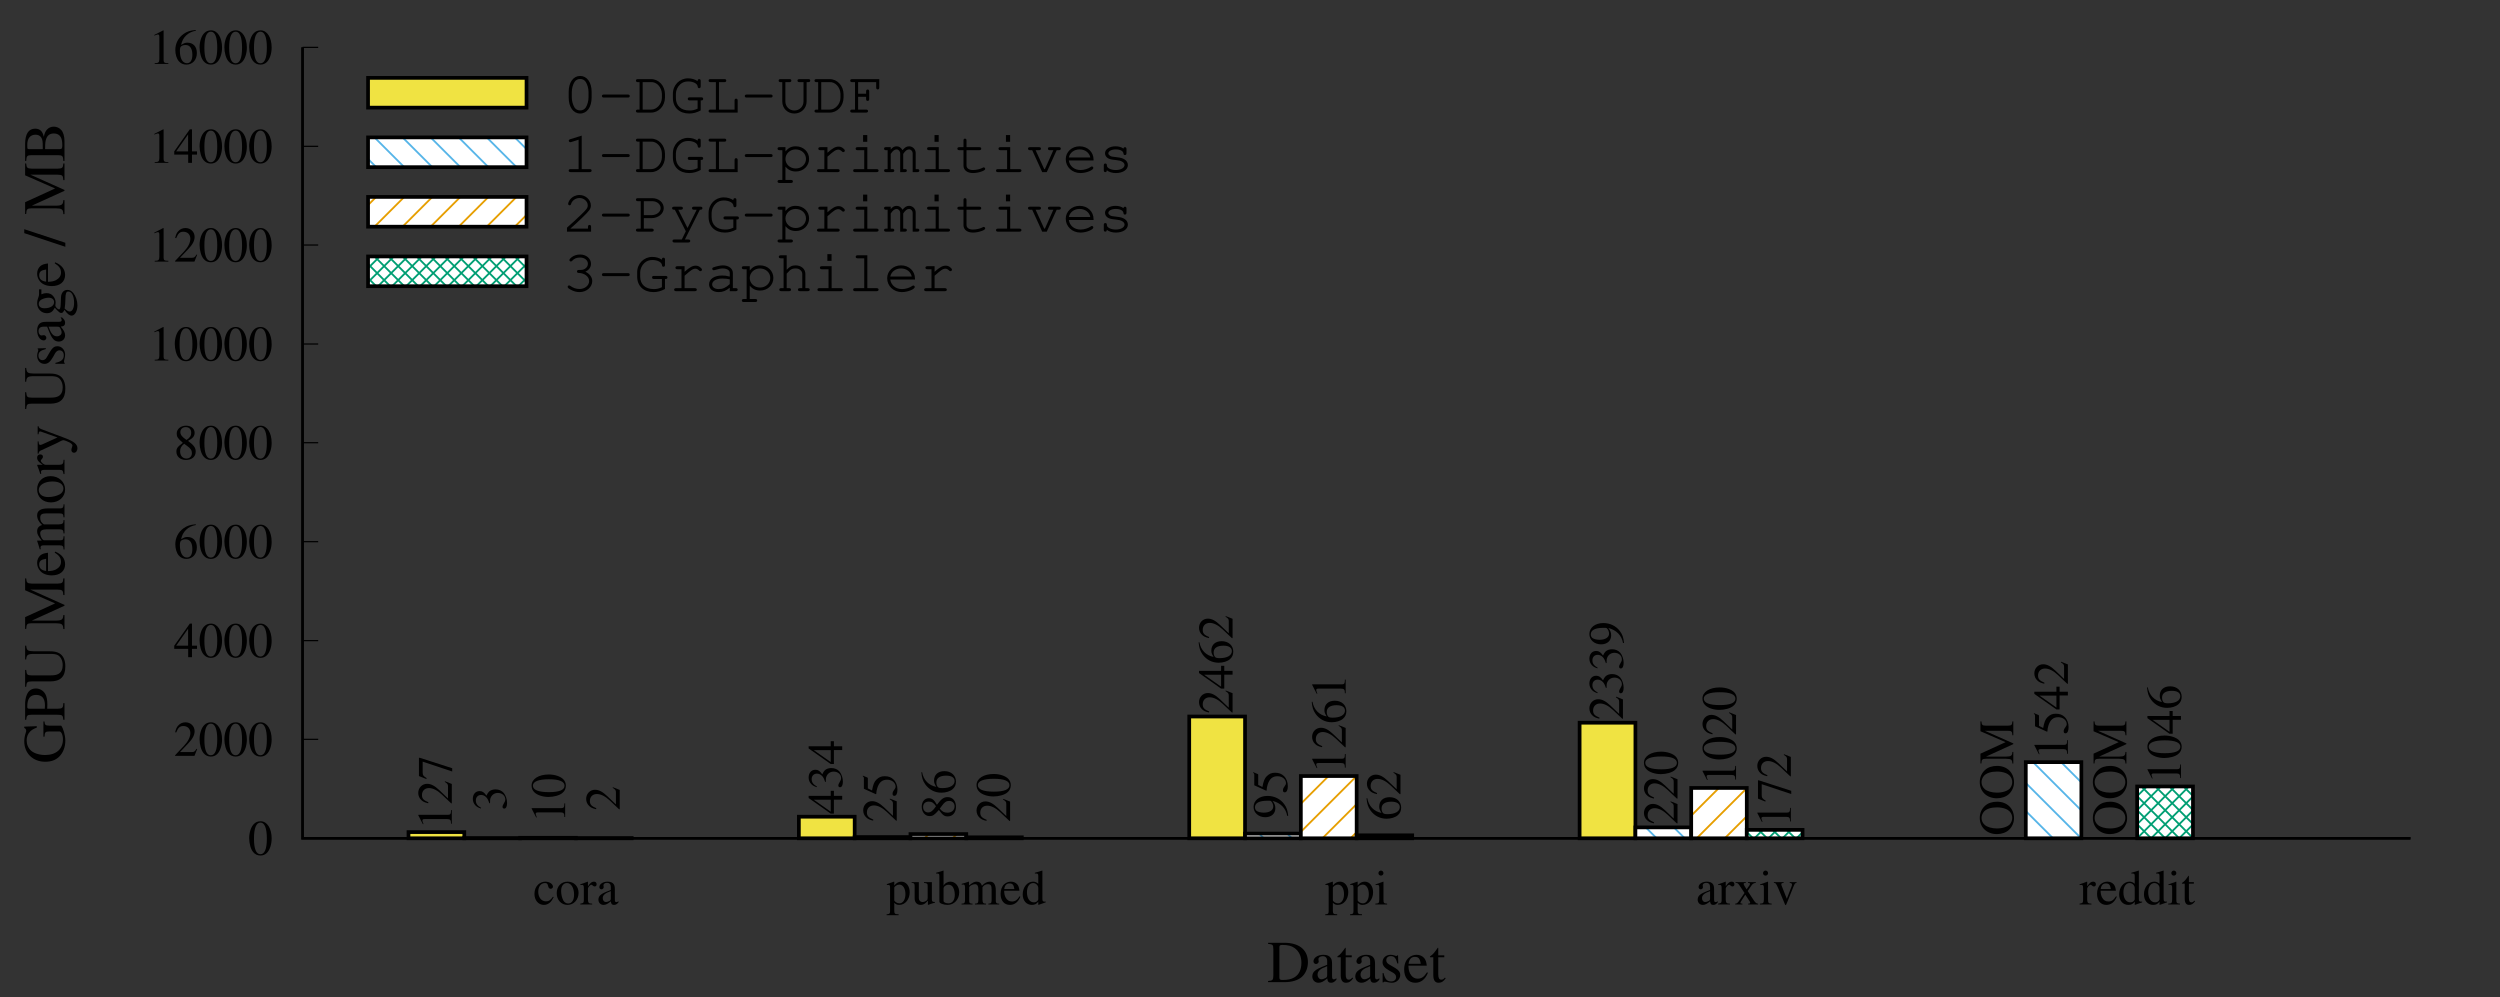 <?xml version="1.0" encoding="UTF-8"?>
<svg xmlns="http://www.w3.org/2000/svg" xmlns:xlink="http://www.w3.org/1999/xlink" width="504pt" height="201pt" viewBox="0 0 504 201" version="1.1">
<rect x="0" y="0" width="504" height="201" fill="#333333" stroke="none"/>
<defs>
<g>
<symbol overflow="visible" id="glyph0-0">
<path style="stroke:none;" d=""/>
</symbol>
<symbol overflow="visible" id="glyph0-1">
<path style="stroke:none;" d=""/>
</symbol>
<symbol overflow="visible" id="glyph0-2">
<path style="stroke:none;" d="M 2.547 -6.766 C 1.984 -6.766 1.562 -6.594 1.203 -6.234 C 0.625 -5.688 0.234 -4.531 0.234 -3.359 C 0.234 -2.266 0.562 -1.094 1.047 -0.547 C 1.406 -0.094 1.922 0.141 2.5 0.141 C 3.016 0.141 3.438 -0.031 3.797 -0.375 C 4.375 -0.938 4.766 -2.094 4.766 -3.297 C 4.766 -5.344 3.844 -6.766 2.547 -6.766 Z M 2.516 -6.5 C 3.344 -6.5 3.797 -5.375 3.797 -3.281 C 3.797 -1.188 3.359 -0.125 2.5 -0.125 C 1.641 -0.125 1.203 -1.188 1.203 -3.266 C 1.203 -5.406 1.656 -6.5 2.516 -6.5 Z M 2.516 -6.5 "/>
</symbol>
<symbol overflow="visible" id="glyph0-3">
<path style="stroke:none;" d="M 4.75 -1.375 L 4.625 -1.422 C 4.25 -0.844 4.141 -0.766 3.672 -0.766 L 1.281 -0.766 L 2.953 -2.516 C 3.844 -3.453 4.234 -4.203 4.234 -4.984 C 4.234 -5.984 3.438 -6.766 2.391 -6.766 C 1.844 -6.766 1.312 -6.547 0.953 -6.141 C 0.625 -5.797 0.484 -5.484 0.312 -4.766 L 0.516 -4.719 C 0.922 -5.703 1.266 -6.016 1.969 -6.016 C 2.812 -6.016 3.375 -5.453 3.375 -4.609 C 3.375 -3.812 2.922 -2.906 2.078 -2.016 L 0.297 -0.125 L 0.297 0 L 4.203 0 Z M 4.75 -1.375 "/>
</symbol>
<symbol overflow="visible" id="glyph0-4">
<path style="stroke:none;" d="M 4.719 -2.312 L 3.703 -2.312 L 3.703 -6.766 L 3.266 -6.766 L 0.125 -2.312 L 0.125 -1.672 L 2.938 -1.672 L 2.938 0 L 3.703 0 L 3.703 -1.672 L 4.719 -1.672 Z M 2.922 -2.312 L 0.516 -2.312 L 2.922 -5.734 Z M 2.922 -2.312 "/>
</symbol>
<symbol overflow="visible" id="glyph0-5">
<path style="stroke:none;" d="M 4.453 -6.844 C 3.312 -6.734 2.734 -6.547 2.016 -6.047 C 0.938 -5.266 0.344 -4.125 0.344 -2.797 C 0.344 -1.922 0.609 -1.047 1.047 -0.547 C 1.422 -0.094 1.953 0.141 2.578 0.141 C 3.812 0.141 4.688 -0.812 4.688 -2.188 C 4.688 -3.484 3.953 -4.281 2.797 -4.281 C 2.344 -4.281 2.156 -4.203 1.516 -3.828 C 1.797 -5.344 2.906 -6.422 4.484 -6.688 Z M 2.422 -3.812 C 3.297 -3.812 3.781 -3.094 3.781 -1.844 C 3.781 -0.75 3.391 -0.141 2.688 -0.141 C 1.812 -0.141 1.266 -1.078 1.266 -2.625 C 1.266 -3.141 1.344 -3.422 1.547 -3.562 C 1.766 -3.734 2.062 -3.812 2.422 -3.812 Z M 2.422 -3.812 "/>
</symbol>
<symbol overflow="visible" id="glyph0-6">
<path style="stroke:none;" d="M 2.906 -3.703 C 3.906 -4.25 4.234 -4.656 4.234 -5.344 C 4.234 -6.172 3.531 -6.766 2.516 -6.766 C 1.438 -6.766 0.625 -6.094 0.625 -5.188 C 0.625 -4.531 0.812 -4.234 1.859 -3.312 C 0.766 -2.484 0.562 -2.203 0.562 -1.516 C 0.562 -0.531 1.344 0.141 2.484 0.141 C 3.688 0.141 4.453 -0.516 4.453 -1.547 C 4.453 -2.312 4.109 -2.797 2.906 -3.703 Z M 2.719 -2.688 C 3.453 -2.156 3.688 -1.797 3.688 -1.234 C 3.688 -0.594 3.234 -0.141 2.594 -0.141 C 1.828 -0.141 1.312 -0.719 1.312 -1.578 C 1.312 -2.234 1.531 -2.641 2.125 -3.125 Z M 2.609 -3.891 C 1.719 -4.469 1.359 -4.938 1.359 -5.484 C 1.359 -6.062 1.812 -6.484 2.438 -6.484 C 3.125 -6.484 3.547 -6.047 3.547 -5.344 C 3.547 -4.734 3.297 -4.344 2.609 -3.891 Z M 2.609 -3.891 "/>
</symbol>
<symbol overflow="visible" id="glyph0-7">
<path style="stroke:none;" d="M 1.188 0 L 3.938 0 L 3.938 -0.156 C 3.172 -0.156 3 -0.266 2.984 -0.734 L 2.984 -6.734 L 2.906 -6.766 L 1.109 -5.844 L 1.109 -5.703 C 1.5 -5.859 1.734 -5.938 1.828 -5.938 C 2.047 -5.938 2.125 -5.781 2.125 -5.453 L 2.125 -0.938 C 2.109 -0.297 1.938 -0.156 1.188 -0.156 Z M 1.188 0 "/>
</symbol>
<symbol overflow="visible" id="glyph0-8">
<path style="stroke:none;" d="M 3.984 -1.562 C 3.5 -0.859 3.141 -0.625 2.562 -0.625 C 1.656 -0.625 1.016 -1.422 1.016 -2.562 C 1.016 -3.609 1.562 -4.312 2.375 -4.312 C 2.734 -4.312 2.875 -4.203 2.969 -3.828 L 3.031 -3.609 C 3.109 -3.312 3.297 -3.156 3.516 -3.156 C 3.766 -3.156 3.984 -3.344 3.984 -3.562 C 3.984 -4.125 3.281 -4.594 2.438 -4.594 C 1.953 -4.594 1.438 -4.406 1.031 -4.047 C 0.531 -3.594 0.25 -2.922 0.25 -2.125 C 0.25 -0.828 1.047 0.094 2.156 0.094 C 2.594 0.094 3 -0.062 3.359 -0.375 C 3.625 -0.594 3.812 -0.875 4.125 -1.469 Z M 3.984 -1.562 "/>
</symbol>
<symbol overflow="visible" id="glyph0-9">
<path style="stroke:none;" d="M 2.5 -4.594 C 1.188 -4.594 0.297 -3.641 0.297 -2.266 C 0.297 -0.906 1.219 0.094 2.484 0.094 C 3.734 0.094 4.703 -0.953 4.703 -2.344 C 4.703 -3.656 3.781 -4.594 2.5 -4.594 Z M 2.375 -4.312 C 3.203 -4.312 3.797 -3.359 3.797 -1.984 C 3.797 -0.844 3.344 -0.188 2.594 -0.188 C 2.203 -0.188 1.844 -0.422 1.625 -0.812 C 1.344 -1.344 1.188 -2.047 1.188 -2.75 C 1.188 -3.703 1.656 -4.312 2.375 -4.312 Z M 2.375 -4.312 "/>
</symbol>
<symbol overflow="visible" id="glyph0-10">
<path style="stroke:none;" d="M 0.047 0 L 2.453 0 L 2.453 -0.156 C 1.781 -0.172 1.625 -0.312 1.594 -0.906 L 1.594 -3.156 C 1.594 -3.469 2.016 -3.969 2.297 -3.969 C 2.359 -3.969 2.453 -3.922 2.562 -3.812 C 2.703 -3.672 2.828 -3.625 2.953 -3.625 C 3.203 -3.625 3.344 -3.797 3.344 -4.062 C 3.344 -4.406 3.141 -4.594 2.797 -4.594 C 2.375 -4.594 2.094 -4.375 1.594 -3.656 L 1.594 -4.578 L 1.547 -4.594 C 0.984 -4.375 0.625 -4.234 0.062 -4.062 L 0.062 -3.906 C 0.203 -3.938 0.297 -3.938 0.422 -3.938 C 0.672 -3.938 0.766 -3.781 0.766 -3.344 L 0.766 -0.844 C 0.734 -0.312 0.688 -0.266 0.047 -0.156 Z M 0.047 0 "/>
</symbol>
<symbol overflow="visible" id="glyph0-11">
<path style="stroke:none;" d="M 4.422 -0.656 C 4.25 -0.516 4.125 -0.469 3.984 -0.469 C 3.75 -0.469 3.688 -0.609 3.688 -1.047 L 3.688 -3 C 3.688 -3.516 3.625 -3.812 3.484 -4.047 C 3.266 -4.406 2.828 -4.594 2.234 -4.594 C 1.297 -4.594 0.562 -4.109 0.562 -3.484 C 0.562 -3.25 0.75 -3.047 0.984 -3.047 C 1.234 -3.047 1.438 -3.25 1.438 -3.469 C 1.438 -3.516 1.438 -3.562 1.422 -3.625 C 1.406 -3.719 1.391 -3.797 1.391 -3.875 C 1.391 -4.141 1.703 -4.359 2.109 -4.359 C 2.594 -4.359 2.875 -4.062 2.875 -3.531 L 2.875 -2.922 C 1.344 -2.312 1.156 -2.219 0.734 -1.844 C 0.516 -1.641 0.375 -1.297 0.375 -0.969 C 0.375 -0.344 0.812 0.094 1.422 0.094 C 1.859 0.094 2.266 -0.109 2.875 -0.625 C 2.938 -0.094 3.109 0.094 3.516 0.094 C 3.859 0.094 4.062 -0.016 4.422 -0.406 Z M 2.875 -1.234 C 2.875 -0.938 2.812 -0.812 2.609 -0.703 C 2.359 -0.562 2.094 -0.484 1.875 -0.484 C 1.531 -0.484 1.25 -0.812 1.25 -1.25 L 1.25 -1.297 C 1.266 -1.891 1.703 -2.266 2.875 -2.688 Z M 2.875 -1.234 "/>
</symbol>
<symbol overflow="visible" id="glyph0-12">
<path style="stroke:none;" d="M 0.047 2.172 L 2.469 2.172 L 2.469 1.984 C 1.719 1.984 1.594 1.875 1.594 1.234 L 1.594 -0.328 C 1.953 0 2.188 0.094 2.594 0.094 C 3.797 0.094 4.703 -1.016 4.703 -2.469 C 4.703 -3.703 4 -4.594 3.031 -4.594 C 2.469 -4.594 2.031 -4.359 1.594 -3.812 L 1.594 -4.578 L 1.531 -4.594 C 0.984 -4.391 0.641 -4.266 0.094 -4.094 L 0.094 -3.938 C 0.188 -3.938 0.234 -3.938 0.344 -3.938 C 0.688 -3.938 0.75 -3.844 0.75 -3.375 L 0.75 1.312 C 0.75 1.844 0.641 1.938 0.047 2 Z M 1.594 -3.344 C 1.594 -3.641 2.156 -4 2.609 -4 C 3.344 -4 3.844 -3.234 3.844 -2.062 C 3.844 -0.969 3.344 -0.219 2.625 -0.219 C 2.156 -0.219 1.594 -0.578 1.594 -0.875 Z M 1.594 -3.344 "/>
</symbol>
<symbol overflow="visible" id="glyph0-13">
<path style="stroke:none;" d="M 4.797 -0.5 L 4.734 -0.5 C 4.25 -0.516 4.188 -0.594 4.172 -1.062 L 4.172 -4.5 L 2.594 -4.5 L 2.594 -4.328 C 3.203 -4.297 3.328 -4.203 3.328 -3.703 L 3.328 -1.344 C 3.328 -1.062 3.281 -0.938 3.141 -0.812 C 2.875 -0.594 2.562 -0.484 2.266 -0.484 C 1.875 -0.484 1.547 -0.812 1.547 -1.234 L 1.547 -4.5 L 0.094 -4.5 L 0.094 -4.359 C 0.562 -4.344 0.703 -4.203 0.703 -3.719 L 0.703 -1.203 C 0.703 -0.406 1.188 0.094 1.922 0.094 C 2.297 0.094 2.688 -0.062 2.953 -0.328 L 3.375 -0.766 L 3.375 0.062 L 3.422 0.094 C 3.922 -0.109 4.281 -0.219 4.797 -0.359 Z M 4.797 -0.5 "/>
</symbol>
<symbol overflow="visible" id="glyph0-14">
<path style="stroke:none;" d="M 1.531 -6.812 L 1.484 -6.828 C 1.062 -6.688 0.797 -6.594 0.312 -6.469 L 0.031 -6.391 L 0.031 -6.234 C 0.094 -6.234 0.125 -6.234 0.203 -6.234 C 0.594 -6.234 0.688 -6.156 0.688 -5.734 L 0.688 -0.547 C 0.688 -0.234 1.531 0.094 2.344 0.094 C 3.656 0.094 4.688 -1 4.688 -2.438 C 4.688 -3.672 3.922 -4.594 2.922 -4.594 C 2.312 -4.594 1.734 -4.25 1.531 -3.75 Z M 1.531 -3.219 C 1.531 -3.609 2 -3.969 2.516 -3.969 C 2.797 -3.969 3.047 -3.875 3.266 -3.688 C 3.578 -3.375 3.797 -2.688 3.797 -1.969 C 3.797 -0.859 3.312 -0.219 2.5 -0.219 C 1.984 -0.219 1.531 -0.438 1.531 -0.703 Z M 1.531 -3.219 "/>
</symbol>
<symbol overflow="visible" id="glyph0-15">
<path style="stroke:none;" d="M 0.156 0 L 2.375 0 L 2.375 -0.156 C 1.875 -0.156 1.703 -0.266 1.703 -0.672 L 1.703 -3.484 C 1.703 -3.516 1.781 -3.609 1.844 -3.688 C 2.094 -3.906 2.531 -4.078 2.875 -4.078 C 3.312 -4.078 3.547 -3.734 3.547 -3.031 L 3.547 -0.859 C 3.516 -0.297 3.422 -0.188 2.859 -0.156 L 2.859 0 L 5.094 0 L 5.094 -0.156 C 4.547 -0.156 4.406 -0.312 4.375 -0.953 L 4.375 -3.469 C 4.688 -3.906 5 -4.078 5.469 -4.078 C 6.047 -4.078 6.219 -3.812 6.219 -2.984 L 6.219 -0.875 C 6.203 -0.281 6.141 -0.203 5.562 -0.156 L 5.562 0 L 7.75 0 L 7.75 -0.156 L 7.484 -0.172 C 7.172 -0.219 7.062 -0.375 7.062 -0.766 L 7.062 -2.812 C 7.062 -4 6.672 -4.594 5.906 -4.594 C 5.312 -4.594 4.812 -4.344 4.266 -3.766 C 4.094 -4.328 3.75 -4.594 3.203 -4.594 C 2.766 -4.594 2.484 -4.469 1.656 -3.828 L 1.656 -4.578 L 1.594 -4.594 C 1.062 -4.406 0.719 -4.297 0.188 -4.156 L 0.188 -3.984 C 0.312 -4.016 0.406 -4.016 0.516 -4.016 C 0.766 -4.016 0.859 -3.859 0.859 -3.375 L 0.859 -0.844 C 0.844 -0.297 0.703 -0.156 0.156 -0.156 Z M 0.156 0 "/>
</symbol>
<symbol overflow="visible" id="glyph0-16">
<path style="stroke:none;" d="M 4.078 -1.641 C 3.594 -0.875 3.172 -0.594 2.531 -0.594 C 1.953 -0.594 1.531 -0.875 1.234 -1.453 C 1.062 -1.828 0.984 -2.156 0.969 -2.766 L 4.047 -2.766 C 3.969 -3.422 3.875 -3.703 3.625 -4.031 C 3.312 -4.391 2.859 -4.594 2.344 -4.594 C 1.844 -4.594 1.375 -4.422 0.984 -4.078 C 0.516 -3.672 0.25 -2.953 0.25 -2.141 C 0.25 -0.766 0.969 0.094 2.125 0.094 C 3.062 0.094 3.812 -0.484 4.234 -1.562 Z M 0.984 -3.094 C 1.094 -3.875 1.438 -4.234 2.047 -4.234 C 2.656 -4.234 2.906 -3.953 3.031 -3.094 Z M 0.984 -3.094 "/>
</symbol>
<symbol overflow="visible" id="glyph0-17">
<path style="stroke:none;" d="M 4.906 -0.578 C 4.781 -0.562 4.719 -0.562 4.688 -0.562 C 4.328 -0.562 4.234 -0.688 4.234 -1.141 L 4.234 -6.812 L 4.188 -6.828 C 3.719 -6.672 3.375 -6.562 2.719 -6.391 L 2.719 -6.234 C 2.797 -6.234 2.844 -6.234 2.938 -6.234 C 3.312 -6.234 3.406 -6.141 3.406 -5.734 L 3.406 -4.172 C 3.016 -4.484 2.75 -4.594 2.344 -4.594 C 1.203 -4.594 0.266 -3.469 0.266 -2.047 C 0.266 -0.766 1.016 0.094 2.125 0.094 C 2.688 0.094 3.062 -0.094 3.406 -0.562 L 3.406 0.062 L 3.438 0.094 L 4.906 -0.422 Z M 3.406 -1.016 C 3.406 -0.953 3.328 -0.828 3.234 -0.719 C 3.062 -0.516 2.797 -0.422 2.516 -0.422 C 1.672 -0.422 1.125 -1.219 1.125 -2.453 C 1.125 -3.578 1.625 -4.312 2.375 -4.312 C 2.922 -4.312 3.406 -3.844 3.406 -3.312 Z M 3.406 -1.016 "/>
</symbol>
<symbol overflow="visible" id="glyph0-18">
<path style="stroke:none;" d="M 0.156 0 L 2.531 0 L 2.531 -0.156 C 1.875 -0.203 1.797 -0.297 1.797 -1.016 L 1.797 -4.562 L 1.75 -4.594 L 0.203 -4.047 L 0.203 -3.906 L 0.281 -3.906 C 0.406 -3.938 0.516 -3.938 0.625 -3.938 C 0.859 -3.938 0.953 -3.781 0.953 -3.344 L 0.953 -1.016 C 0.938 -0.281 0.844 -0.188 0.156 -0.156 Z M 1.281 -6.828 C 1.016 -6.828 0.781 -6.594 0.781 -6.312 C 0.781 -6.031 1 -5.812 1.281 -5.812 C 1.578 -5.812 1.797 -6.031 1.797 -6.312 C 1.797 -6.609 1.562 -6.828 1.281 -6.828 Z M 1.281 -6.828 "/>
</symbol>
<symbol overflow="visible" id="glyph0-19">
<path style="stroke:none;" d="M 2.781 0 L 4.797 0 L 4.797 -0.156 C 4.484 -0.156 4.281 -0.312 3.969 -0.75 L 2.688 -2.703 L 3.516 -3.906 C 3.703 -4.188 4 -4.328 4.328 -4.344 L 4.328 -4.5 L 2.75 -4.5 L 2.75 -4.344 C 3.047 -4.328 3.156 -4.266 3.156 -4.125 C 3.156 -4.016 3.031 -3.797 2.781 -3.484 C 2.734 -3.422 2.609 -3.234 2.484 -3.047 L 2.406 -3.156 C 2.25 -3.391 2.156 -3.516 2.141 -3.562 C 1.953 -3.875 1.875 -4.031 1.875 -4.125 C 1.875 -4.281 2.016 -4.344 2.312 -4.344 L 2.312 -4.5 L 0.234 -4.5 L 0.234 -4.344 L 0.328 -4.344 C 0.625 -4.344 0.797 -4.219 1.094 -3.75 L 2.047 -2.312 L 0.906 -0.656 C 0.594 -0.25 0.5 -0.188 0.172 -0.156 L 0.172 0 L 1.625 0 L 1.625 -0.156 C 1.328 -0.156 1.219 -0.203 1.219 -0.328 C 1.219 -0.406 1.281 -0.531 1.422 -0.734 L 2.203 -1.969 L 3.125 -0.562 C 3.156 -0.516 3.188 -0.453 3.188 -0.391 C 3.188 -0.203 3.109 -0.172 2.781 -0.156 Z M 2.781 0 "/>
</symbol>
<symbol overflow="visible" id="glyph0-20">
<path style="stroke:none;" d="M 4.766 -4.5 L 3.375 -4.5 L 3.375 -4.344 C 3.703 -4.312 3.844 -4.219 3.844 -4.031 C 3.844 -3.938 3.828 -3.828 3.797 -3.734 L 2.797 -1.141 L 1.781 -3.703 C 1.719 -3.844 1.688 -3.984 1.688 -4.062 C 1.688 -4.25 1.797 -4.312 2.156 -4.344 L 2.156 -4.5 L 0.188 -4.5 L 0.188 -4.344 C 0.562 -4.328 0.641 -4.234 1.094 -3.203 L 2.297 -0.328 C 2.312 -0.266 2.344 -0.203 2.375 -0.125 C 2.406 -0.047 2.438 0.031 2.469 0.078 C 2.484 0.125 2.531 0.141 2.562 0.141 C 2.625 0.141 2.688 0.016 2.844 -0.359 L 4.125 -3.562 C 4.406 -4.25 4.469 -4.312 4.766 -4.344 Z M 4.766 -4.5 "/>
</symbol>
<symbol overflow="visible" id="glyph0-21">
<path style="stroke:none;" d="M 2.547 -4.5 L 1.547 -4.5 L 1.547 -5.656 C 1.547 -5.766 1.516 -5.797 1.469 -5.797 C 0.891 -4.953 0.594 -4.609 0.297 -4.438 C 0.188 -4.375 0.125 -4.312 0.125 -4.25 C 0.125 -4.219 0.141 -4.203 0.172 -4.188 L 0.703 -4.188 L 0.703 -1.172 C 0.703 -0.328 1 0.094 1.594 0.094 C 2.078 0.094 2.453 -0.141 2.797 -0.656 L 2.656 -0.766 C 2.438 -0.516 2.281 -0.422 2.062 -0.422 C 1.688 -0.422 1.547 -0.688 1.547 -1.312 L 1.547 -4.188 L 2.547 -4.188 Z M 2.547 -4.5 "/>
</symbol>
<symbol overflow="visible" id="glyph1-0">
<path style="stroke:none;" d=""/>
</symbol>
<symbol overflow="visible" id="glyph1-1">
<path style="stroke:none;" d="M -4.25 -8.516 L -4.25 -5.453 L -4.031 -5.453 C -3.969 -6.391 -3.875 -6.484 -2.969 -6.5 L -1.016 -6.5 C -0.641 -6.5 -0.312 -5.781 -0.312 -4.906 C -0.312 -2.953 -1.688 -1.75 -3.906 -1.75 C -5.047 -1.75 -6.125 -2.094 -6.719 -2.609 C -7.312 -3.125 -7.625 -3.891 -7.625 -4.703 C -7.625 -5.375 -7.406 -5.969 -6.969 -6.438 C -6.625 -6.797 -6.312 -6.984 -5.578 -7.281 L -5.578 -7.562 L -8.109 -7.469 L -8.109 -7.203 C -7.875 -7.125 -7.719 -6.906 -7.719 -6.656 C -7.719 -6.547 -7.75 -6.344 -7.844 -6.125 C -8.016 -5.594 -8.109 -5.031 -8.109 -4.484 C -8.109 -2.094 -6.344 -0.391 -3.906 -0.391 C -2.719 -0.391 -1.828 -0.703 -1.109 -1.375 C -0.281 -2.172 0.172 -3.344 0.172 -4.656 C 0.172 -5.703 -0.25 -7.188 -0.672 -7.672 L -3.109 -7.672 C -3.844 -7.688 -3.984 -7.828 -4.031 -8.516 Z M -4.25 -8.516 "/>
</symbol>
<symbol overflow="visible" id="glyph1-2">
<path style="stroke:none;" d="M -7.719 -0.188 C -7.625 -1.078 -7.516 -1.188 -6.641 -1.203 L -1.438 -1.203 C -0.422 -1.188 -0.312 -1.109 -0.234 -0.188 L 0 -0.188 L 0 -3.547 L -0.234 -3.547 C -0.25 -2.609 -0.422 -2.438 -1.312 -2.422 L -3.484 -2.422 C -3.469 -2.734 -3.453 -2.938 -3.453 -3.25 C -3.453 -4.203 -3.578 -4.844 -3.859 -5.359 C -4.25 -6.078 -4.984 -6.5 -5.766 -6.5 C -6.281 -6.5 -6.734 -6.344 -7.078 -6.016 C -7.609 -5.531 -7.938 -4.484 -7.938 -3.359 L -7.938 -0.188 Z M -7.094 -2.422 C -7.422 -2.422 -7.5 -2.516 -7.5 -2.828 C -7.5 -4.453 -6.938 -5.203 -5.703 -5.203 C -4.531 -5.203 -3.938 -4.484 -3.938 -3.109 C -3.938 -2.875 -3.953 -2.703 -3.969 -2.422 Z M -7.094 -2.422 "/>
</symbol>
<symbol overflow="visible" id="glyph1-3">
<path style="stroke:none;" d="M -7.938 -8.453 L -7.938 -5.672 L -7.719 -5.672 C -7.656 -6.594 -7.422 -6.781 -6.188 -6.797 L -2.938 -6.797 C -2.125 -6.797 -1.672 -6.734 -1.312 -6.531 C -0.734 -6.203 -0.359 -5.438 -0.359 -4.531 C -0.359 -3.688 -0.641 -3.094 -1.219 -2.766 C -1.594 -2.562 -2.047 -2.469 -2.797 -2.469 L -6.641 -2.469 C -7.516 -2.484 -7.625 -2.609 -7.719 -3.562 L -7.938 -3.562 L -7.938 -0.172 L -7.719 -0.172 C -7.641 -1.109 -7.531 -1.234 -6.641 -1.25 L -2.891 -1.25 C -0.812 -1.25 0.172 -2.219 0.172 -4.266 C 0.172 -5.562 -0.25 -6.469 -1.062 -6.938 C -1.578 -7.219 -2.125 -7.328 -3.047 -7.328 L -6.188 -7.328 C -7.438 -7.359 -7.609 -7.484 -7.719 -8.453 Z M -7.938 -8.453 "/>
</symbol>
<symbol overflow="visible" id="glyph1-4">
<path style="stroke:none;" d=""/>
</symbol>
<symbol overflow="visible" id="glyph1-5">
<path style="stroke:none;" d="M -7.938 -10.359 L -7.938 -7.969 L -1.891 -5.312 L -7.938 -2.547 L -7.938 -0.172 L -7.719 -0.172 C -7.672 -1.156 -7.531 -1.281 -6.641 -1.312 L -1.766 -1.312 C -0.484 -1.281 -0.281 -1.125 -0.234 -0.141 L 0 -0.141 L 0 -2.969 L -0.234 -2.969 C -0.281 -2.047 -0.531 -1.859 -1.766 -1.844 L -6.594 -1.844 L 0 -4.844 L 0 -5.016 L -6.875 -8.094 L -1.438 -8.094 C -0.422 -8.078 -0.281 -7.938 -0.234 -7 L 0 -7 L 0 -10.359 L -0.234 -10.359 C -0.281 -9.484 -0.438 -9.344 -1.312 -9.312 L -6.641 -9.312 C -7.5 -9.344 -7.656 -9.484 -7.719 -10.359 Z M -7.938 -10.359 "/>
</symbol>
<symbol overflow="visible" id="glyph1-6">
<path style="stroke:none;" d="M -1.969 -4.891 C -1.062 -4.312 -0.703 -3.797 -0.703 -3.031 C -0.703 -2.359 -1.062 -1.844 -1.734 -1.484 C -2.203 -1.266 -2.578 -1.188 -3.328 -1.156 L -3.328 -4.859 C -4.109 -4.766 -4.453 -4.641 -4.844 -4.344 C -5.266 -3.984 -5.516 -3.438 -5.516 -2.812 C -5.516 -2.203 -5.297 -1.641 -4.891 -1.188 C -4.406 -0.625 -3.547 -0.297 -2.562 -0.297 C -0.906 -0.297 0.125 -1.156 0.125 -2.547 C 0.125 -3.688 -0.594 -4.578 -1.891 -5.094 Z M -3.703 -1.188 C -4.641 -1.312 -5.094 -1.734 -5.094 -2.453 C -5.094 -3.188 -4.75 -3.484 -3.703 -3.641 Z M -3.703 -1.188 "/>
</symbol>
<symbol overflow="visible" id="glyph1-7">
<path style="stroke:none;" d="M 0 -0.188 L 0 -2.859 L -0.188 -2.859 C -0.188 -2.25 -0.328 -2.047 -0.797 -2.047 L -4.188 -2.047 C -4.219 -2.047 -4.328 -2.141 -4.422 -2.219 C -4.688 -2.516 -4.891 -3.031 -4.891 -3.453 C -4.891 -3.984 -4.469 -4.25 -3.641 -4.25 L -1.031 -4.25 C -0.344 -4.219 -0.219 -4.109 -0.188 -3.438 L 0 -3.438 L 0 -6.125 L -0.188 -6.125 C -0.188 -5.453 -0.375 -5.281 -1.141 -5.25 L -4.156 -5.25 C -4.688 -5.609 -4.891 -6 -4.891 -6.562 C -4.891 -7.25 -4.578 -7.469 -3.578 -7.469 L -1.047 -7.469 C -0.344 -7.438 -0.25 -7.375 -0.188 -6.672 L 0 -6.672 L 0 -9.297 L -0.188 -9.297 L -0.203 -8.984 C -0.266 -8.609 -0.438 -8.469 -0.906 -8.469 L -3.391 -8.469 C -4.797 -8.469 -5.516 -8 -5.516 -7.078 C -5.516 -6.391 -5.203 -5.766 -4.516 -5.125 C -5.203 -4.906 -5.516 -4.5 -5.516 -3.859 C -5.516 -3.312 -5.359 -2.984 -4.594 -1.984 L -5.5 -1.984 L -5.516 -1.906 C -5.297 -1.266 -5.156 -0.859 -4.984 -0.234 L -4.781 -0.234 C -4.812 -0.375 -4.828 -0.484 -4.828 -0.609 C -4.828 -0.922 -4.625 -1.031 -4.062 -1.031 L -1.016 -1.031 C -0.344 -1.016 -0.188 -0.859 -0.188 -0.188 Z M 0 -0.188 "/>
</symbol>
<symbol overflow="visible" id="glyph1-8">
<path style="stroke:none;" d="M -5.516 -3 C -5.516 -1.422 -4.375 -0.344 -2.719 -0.344 C -1.078 -0.344 0.125 -1.469 0.125 -2.969 C 0.125 -4.484 -1.141 -5.641 -2.812 -5.641 C -4.391 -5.641 -5.516 -4.531 -5.516 -3 Z M -5.188 -2.844 C -5.188 -3.859 -4.031 -4.562 -2.391 -4.562 C -1.016 -4.562 -0.219 -4.016 -0.219 -3.125 C -0.219 -2.656 -0.5 -2.203 -0.984 -1.953 C -1.609 -1.625 -2.453 -1.422 -3.297 -1.422 C -4.438 -1.422 -5.188 -1.984 -5.188 -2.844 Z M -5.188 -2.844 "/>
</symbol>
<symbol overflow="visible" id="glyph1-9">
<path style="stroke:none;" d="M 0 -0.062 L 0 -2.938 L -0.188 -2.938 C -0.203 -2.141 -0.375 -1.938 -1.078 -1.922 L -3.781 -1.922 C -4.156 -1.922 -4.766 -2.422 -4.766 -2.766 C -4.766 -2.828 -4.703 -2.938 -4.578 -3.078 C -4.406 -3.25 -4.344 -3.391 -4.344 -3.547 C -4.344 -3.844 -4.547 -4.016 -4.891 -4.016 C -5.281 -4.016 -5.516 -3.766 -5.516 -3.359 C -5.516 -2.859 -5.25 -2.516 -4.391 -1.922 L -5.5 -1.922 L -5.516 -1.859 C -5.25 -1.188 -5.094 -0.75 -4.875 -0.078 L -4.688 -0.078 C -4.719 -0.25 -4.734 -0.359 -4.734 -0.5 C -4.734 -0.797 -4.531 -0.906 -4.016 -0.906 L -1.016 -0.906 C -0.391 -0.891 -0.312 -0.812 -0.188 -0.062 Z M 0 -0.062 "/>
</symbol>
<symbol overflow="visible" id="glyph1-10">
<path style="stroke:none;" d="M -5.406 -5.703 L -5.406 -4.078 L -5.219 -4.078 C -5.219 -4.469 -5.109 -4.656 -4.922 -4.656 C -4.875 -4.656 -4.797 -4.641 -4.719 -4.609 L -1.406 -3.438 L -4.438 -2.062 C -4.609 -1.984 -4.781 -1.938 -4.891 -1.938 C -5.109 -1.938 -5.203 -2.125 -5.219 -2.641 L -5.406 -2.641 L -5.406 -0.172 L -5.234 -0.172 C -5.188 -0.484 -5.047 -0.688 -4.844 -0.781 L -1.891 -2.141 C -1.578 -2.297 -1.562 -2.297 -1.438 -2.359 C -0.844 -2.703 -0.391 -2.891 -0.219 -2.891 C -0.031 -2.891 0.703 -2.609 1.078 -2.406 C 1.375 -2.234 1.609 -1.984 1.609 -1.812 C 1.609 -1.734 1.578 -1.625 1.531 -1.5 C 1.438 -1.281 1.391 -1.062 1.391 -0.875 C 1.391 -0.594 1.625 -0.359 1.922 -0.359 C 2.312 -0.359 2.609 -0.734 2.609 -1.25 C 2.609 -2.062 1.953 -2.609 0.219 -3.281 L -4.688 -5.125 C -5.062 -5.281 -5.188 -5.406 -5.219 -5.703 Z M -5.406 -5.703 "/>
</symbol>
<symbol overflow="visible" id="glyph1-11">
<path style="stroke:none;" d="M -3.766 -3.781 L -5.406 -3.734 L -5.406 -3.594 C -5.312 -3.547 -5.281 -3.484 -5.281 -3.406 C -5.281 -3.344 -5.297 -3.219 -5.359 -3.078 C -5.453 -2.812 -5.516 -2.531 -5.516 -2.25 C -5.516 -1.297 -4.891 -0.609 -4.031 -0.609 C -3.359 -0.609 -2.875 -1 -2.297 -2.016 L -1.906 -2.719 C -1.672 -3.125 -1.375 -3.344 -1.016 -3.344 C -0.484 -3.344 -0.141 -2.953 -0.141 -2.344 C -0.141 -1.516 -0.594 -1.094 -1.828 -0.812 L -1.828 -0.625 L 0.047 -0.625 L 0.047 -0.781 C -0.078 -0.859 -0.094 -0.906 -0.094 -1.062 C -0.094 -1.188 -0.078 -1.328 0 -1.609 C 0.078 -1.938 0.125 -2.25 0.125 -2.484 C 0.125 -3.422 -0.578 -4.172 -1.422 -4.172 C -2.016 -4.172 -2.406 -3.891 -2.844 -3.172 L -3.609 -1.875 C -3.812 -1.531 -4.109 -1.359 -4.422 -1.359 C -4.922 -1.359 -5.25 -1.734 -5.25 -2.281 C -5.25 -2.969 -4.844 -3.328 -3.766 -3.594 Z M -3.766 -3.781 "/>
</symbol>
<symbol overflow="visible" id="glyph1-12">
<path style="stroke:none;" d="M -0.797 -5.297 C -0.625 -5.094 -0.562 -4.953 -0.562 -4.781 C -0.562 -4.5 -0.734 -4.422 -1.266 -4.422 L -3.594 -4.422 C -4.219 -4.422 -4.578 -4.359 -4.859 -4.172 C -5.297 -3.906 -5.516 -3.391 -5.516 -2.688 C -5.516 -1.562 -4.938 -0.672 -4.172 -0.672 C -3.906 -0.672 -3.656 -0.906 -3.656 -1.188 C -3.656 -1.469 -3.906 -1.734 -4.156 -1.734 C -4.219 -1.734 -4.266 -1.719 -4.359 -1.703 C -4.469 -1.688 -4.562 -1.672 -4.641 -1.672 C -4.969 -1.672 -5.234 -2.047 -5.234 -2.531 C -5.234 -3.125 -4.891 -3.438 -4.234 -3.438 L -3.5 -3.438 C -2.766 -1.609 -2.656 -1.391 -2.203 -0.875 C -1.969 -0.609 -1.562 -0.438 -1.156 -0.438 C -0.406 -0.438 0.125 -0.969 0.125 -1.703 C 0.125 -2.234 -0.125 -2.719 -0.75 -3.453 C -0.125 -3.516 0.125 -3.734 0.125 -4.219 C 0.125 -4.625 -0.031 -4.891 -0.484 -5.297 Z M -1.469 -3.438 C -1.109 -3.438 -0.984 -3.391 -0.844 -3.125 C -0.672 -2.828 -0.578 -2.516 -0.578 -2.25 C -0.578 -1.844 -0.984 -1.5 -1.5 -1.5 L -1.547 -1.5 C -2.266 -1.516 -2.719 -2.047 -3.219 -3.438 Z M -1.469 -3.438 "/>
</symbol>
<symbol overflow="visible" id="glyph1-13">
<path style="stroke:none;" d="M -4.656 -5.641 L -5.125 -5.641 L -5.125 -4.719 C -5.125 -4.469 -5.156 -4.297 -5.25 -4.062 L -5.344 -3.797 C -5.453 -3.484 -5.516 -3.141 -5.516 -2.828 C -5.516 -1.719 -4.672 -0.828 -3.562 -0.828 C -2.812 -0.828 -2.359 -1.141 -1.953 -1.938 L -1.672 -1.625 C -1.422 -1.375 -1.297 -1.234 -1.25 -1.203 C -0.984 -0.953 -0.859 -0.875 -0.641 -0.875 C -0.391 -0.875 -0.25 -1.016 -0.016 -1.516 C 0.609 -0.641 1.016 -0.344 1.453 -0.344 C 2.094 -0.344 2.609 -1.266 2.609 -2.406 C 2.609 -3.312 2.297 -4.25 1.797 -4.875 C 1.422 -5.328 1.047 -5.531 0.594 -5.531 C -0.156 -5.531 -0.641 -4.969 -0.703 -4.078 L -0.766 -2.531 C -0.797 -1.891 -0.906 -1.594 -1.094 -1.594 C -1.328 -1.594 -1.75 -1.984 -1.844 -2.312 C -1.812 -2.75 -1.781 -2.969 -1.781 -3 C -1.781 -3.438 -1.969 -3.922 -2.297 -4.297 C -2.625 -4.688 -3.047 -4.875 -3.641 -4.875 C -4 -4.875 -4.266 -4.812 -4.656 -4.641 Z M 0.031 -1.766 C 0.109 -2.172 0.188 -3.109 0.188 -3.719 C 0.188 -4.797 0.344 -5.203 0.766 -5.203 C 1.469 -5.203 1.938 -4.281 1.938 -2.922 C 1.938 -1.859 1.578 -1.172 1.062 -1.172 C 0.781 -1.172 0.594 -1.281 0.031 -1.766 Z M -4.062 -1.828 C -4.766 -1.828 -5.188 -2.156 -5.188 -2.719 C -5.188 -3.078 -4.984 -3.391 -4.625 -3.594 C -4.203 -3.812 -3.656 -3.953 -3.188 -3.953 C -2.516 -3.953 -2.094 -3.609 -2.094 -3.062 C -2.094 -2.312 -2.875 -1.828 -4.016 -1.828 Z M -4.062 -1.828 "/>
</symbol>
<symbol overflow="visible" id="glyph1-14">
<path style="stroke:none;" d="M -8.109 -3.438 L -8.109 -2.641 L 0.172 0.109 L 0.172 -0.703 Z M -8.109 -3.438 "/>
</symbol>
<symbol overflow="visible" id="glyph1-15">
<path style="stroke:none;" d="M -7.719 -0.203 C -7.656 -1.219 -7.531 -1.344 -6.641 -1.359 L -1.312 -1.359 C -0.406 -1.344 -0.266 -1.188 -0.234 -0.203 L 0 -0.203 L 0 -4.219 C 0 -5.141 -0.25 -6 -0.656 -6.438 C -1.047 -6.875 -1.578 -7.109 -2.156 -7.109 C -2.688 -7.109 -3.172 -6.906 -3.516 -6.531 C -3.844 -6.172 -3.984 -5.844 -4.172 -5.062 C -4.328 -5.688 -4.453 -5.938 -4.703 -6.234 C -4.969 -6.531 -5.406 -6.703 -5.906 -6.703 C -7.25 -6.703 -7.938 -5.625 -7.938 -3.562 L -7.938 -0.203 Z M -3.906 -2.578 C -3.906 -3.75 -3.844 -4.297 -3.656 -4.734 C -3.391 -5.406 -2.891 -5.734 -2.141 -5.734 C -1.5 -5.734 -1.031 -5.484 -0.75 -5 C -0.547 -4.625 -0.438 -4.125 -0.438 -3.344 C -0.438 -2.75 -0.547 -2.578 -0.938 -2.578 Z M -4.375 -2.578 L -7.141 -2.578 C -7.406 -2.594 -7.469 -2.641 -7.484 -2.844 L -7.5 -3.375 C -7.531 -4.703 -6.922 -5.484 -5.859 -5.484 C -4.906 -5.484 -4.406 -4.875 -4.391 -3.719 Z M -4.375 -2.578 "/>
</symbol>
<symbol overflow="visible" id="glyph2-0">
<path style="stroke:none;" d=""/>
</symbol>
<symbol overflow="visible" id="glyph2-1">
<path style="stroke:none;" d="M 0.188 0 L 3.594 0 C 4.984 0 6.25 -0.391 7 -1.062 C 7.781 -1.781 8.219 -2.844 8.219 -4.016 C 8.219 -5.094 7.875 -6.031 7.203 -6.688 C 6.391 -7.516 5.078 -7.938 3.438 -7.938 L 0.188 -7.938 L 0.188 -7.719 C 1.141 -7.625 1.234 -7.531 1.25 -6.641 L 1.25 -1.312 C 1.234 -0.438 1.094 -0.281 0.188 -0.234 Z M 2.469 -7.031 C 2.469 -7.406 2.594 -7.5 3.094 -7.5 C 4.141 -7.5 4.906 -7.312 5.484 -6.906 C 6.422 -6.25 6.906 -5.219 6.906 -3.922 C 6.906 -2.516 6.422 -1.5 5.453 -0.938 C 4.844 -0.594 4.141 -0.438 3.094 -0.438 C 2.609 -0.438 2.469 -0.547 2.469 -0.938 Z M 2.469 -7.031 "/>
</symbol>
<symbol overflow="visible" id="glyph2-2">
<path style="stroke:none;" d="M 5.297 -0.797 C 5.094 -0.625 4.953 -0.562 4.781 -0.562 C 4.5 -0.562 4.422 -0.734 4.422 -1.266 L 4.422 -3.594 C 4.422 -4.219 4.359 -4.578 4.172 -4.859 C 3.906 -5.297 3.391 -5.516 2.688 -5.516 C 1.562 -5.516 0.672 -4.938 0.672 -4.172 C 0.672 -3.906 0.906 -3.656 1.188 -3.656 C 1.469 -3.656 1.734 -3.906 1.734 -4.156 C 1.734 -4.219 1.719 -4.266 1.703 -4.359 C 1.688 -4.469 1.672 -4.562 1.672 -4.641 C 1.672 -4.969 2.047 -5.234 2.531 -5.234 C 3.125 -5.234 3.438 -4.891 3.438 -4.234 L 3.438 -3.5 C 1.609 -2.766 1.391 -2.656 0.875 -2.203 C 0.609 -1.969 0.438 -1.562 0.438 -1.156 C 0.438 -0.406 0.969 0.125 1.703 0.125 C 2.234 0.125 2.719 -0.125 3.453 -0.75 C 3.516 -0.125 3.734 0.125 4.219 0.125 C 4.625 0.125 4.891 -0.031 5.297 -0.484 Z M 3.438 -1.469 C 3.438 -1.109 3.391 -0.984 3.125 -0.844 C 2.828 -0.672 2.516 -0.578 2.25 -0.578 C 1.844 -0.578 1.5 -0.984 1.5 -1.5 L 1.5 -1.547 C 1.516 -2.266 2.047 -2.719 3.438 -3.219 Z M 3.438 -1.469 "/>
</symbol>
<symbol overflow="visible" id="glyph2-3">
<path style="stroke:none;" d="M 3.062 -5.406 L 1.844 -5.406 L 1.844 -6.797 C 1.844 -6.906 1.828 -6.953 1.766 -6.953 C 1.062 -5.938 0.703 -5.531 0.359 -5.328 C 0.234 -5.25 0.156 -5.172 0.156 -5.094 C 0.156 -5.062 0.172 -5.047 0.203 -5.016 L 0.844 -5.016 L 0.844 -1.406 C 0.844 -0.391 1.203 0.125 1.906 0.125 C 2.5 0.125 2.953 -0.172 3.344 -0.797 L 3.188 -0.922 C 2.922 -0.609 2.734 -0.5 2.469 -0.5 C 2.031 -0.5 1.844 -0.828 1.844 -1.578 L 1.844 -5.016 L 3.062 -5.016 Z M 3.062 -5.406 "/>
</symbol>
<symbol overflow="visible" id="glyph2-4">
<path style="stroke:none;" d="M 3.781 -3.766 L 3.734 -5.406 L 3.594 -5.406 C 3.547 -5.312 3.484 -5.281 3.406 -5.281 C 3.344 -5.281 3.219 -5.297 3.078 -5.359 C 2.812 -5.453 2.531 -5.516 2.25 -5.516 C 1.297 -5.516 0.609 -4.891 0.609 -4.031 C 0.609 -3.359 1 -2.875 2.016 -2.297 L 2.719 -1.906 C 3.125 -1.672 3.344 -1.375 3.344 -1.016 C 3.344 -0.484 2.953 -0.141 2.344 -0.141 C 1.516 -0.141 1.094 -0.594 0.812 -1.828 L 0.625 -1.828 L 0.625 0.047 L 0.781 0.047 C 0.859 -0.078 0.906 -0.094 1.062 -0.094 C 1.188 -0.094 1.328 -0.078 1.609 0 C 1.938 0.078 2.25 0.125 2.484 0.125 C 3.422 0.125 4.172 -0.578 4.172 -1.422 C 4.172 -2.016 3.891 -2.406 3.172 -2.844 L 1.875 -3.609 C 1.531 -3.812 1.359 -4.109 1.359 -4.422 C 1.359 -4.922 1.734 -5.25 2.281 -5.25 C 2.969 -5.25 3.328 -4.844 3.594 -3.766 Z M 3.781 -3.766 "/>
</symbol>
<symbol overflow="visible" id="glyph2-5">
<path style="stroke:none;" d="M 4.891 -1.969 C 4.312 -1.062 3.797 -0.703 3.031 -0.703 C 2.359 -0.703 1.844 -1.062 1.484 -1.734 C 1.266 -2.203 1.188 -2.578 1.156 -3.328 L 4.859 -3.328 C 4.766 -4.109 4.641 -4.453 4.344 -4.844 C 3.984 -5.266 3.438 -5.516 2.812 -5.516 C 2.203 -5.516 1.641 -5.297 1.188 -4.891 C 0.625 -4.406 0.297 -3.547 0.297 -2.562 C 0.297 -0.906 1.156 0.125 2.547 0.125 C 3.688 0.125 4.578 -0.594 5.094 -1.891 Z M 1.188 -3.703 C 1.312 -4.641 1.734 -5.094 2.453 -5.094 C 3.188 -5.094 3.484 -4.75 3.641 -3.703 Z M 1.188 -3.703 "/>
</symbol>
<symbol overflow="visible" id="glyph3-0">
<path style="stroke:none;" d=""/>
</symbol>
<symbol overflow="visible" id="glyph3-1">
<path style="stroke:none;" d="M 5.922 -4.203 C 5.922 -6.094 4.984 -7.391 3.609 -7.391 C 2.234 -7.391 1.297 -6.094 1.297 -4.203 L 1.297 -3.031 C 1.297 -1.109 2.234 0.188 3.609 0.188 C 4.984 0.188 5.922 -1.109 5.922 -3.031 Z M 1.922 -4.125 C 1.922 -4.875 2.141 -5.656 2.484 -6.188 C 2.734 -6.578 3.125 -6.781 3.609 -6.781 C 4.094 -6.781 4.469 -6.578 4.734 -6.188 C 5.078 -5.656 5.297 -4.875 5.297 -4.125 L 5.297 -3.078 C 5.297 -2.359 5.078 -1.562 4.734 -1.016 C 4.469 -0.641 4.078 -0.438 3.609 -0.438 C 3.125 -0.438 2.734 -0.641 2.484 -1.016 C 2.141 -1.562 1.922 -2.359 1.922 -3.078 Z M 1.922 -4.125 "/>
</symbol>
<symbol overflow="visible" id="glyph3-2">
<path style="stroke:none;" d="M 6.016 -3.031 C 6.281 -3.031 6.406 -3.125 6.406 -3.344 C 6.406 -3.531 6.281 -3.641 6.016 -3.641 L 1.188 -3.641 C 0.938 -3.641 0.797 -3.531 0.797 -3.344 C 0.797 -3.125 0.938 -3.031 1.188 -3.031 Z M 6.016 -3.031 "/>
</symbol>
<symbol overflow="visible" id="glyph3-3">
<path style="stroke:none;" d="M 1.188 -0.609 L 0.844 -0.609 C 0.594 -0.609 0.453 -0.5 0.453 -0.312 C 0.453 -0.109 0.594 0 0.844 0 L 3.484 0 C 5.047 0.016 6.297 -1.328 6.312 -3.047 L 6.312 -3.703 C 6.297 -5.422 5.047 -6.766 3.484 -6.75 L 0.844 -6.75 C 0.594 -6.75 0.453 -6.656 0.453 -6.453 C 0.453 -6.25 0.594 -6.141 0.844 -6.141 L 1.188 -6.141 Z M 1.812 -0.609 L 1.812 -6.141 L 3.469 -6.141 C 4.609 -6.234 5.625 -5.141 5.688 -3.812 L 5.688 -2.953 C 5.656 -1.703 4.625 -0.594 3.547 -0.609 Z M 1.812 -0.609 "/>
</symbol>
<symbol overflow="visible" id="glyph3-4">
<path style="stroke:none;" d="M 6.312 -2.453 L 6.422 -2.453 C 6.672 -2.453 6.812 -2.562 6.812 -2.766 C 6.812 -2.969 6.688 -3.078 6.422 -3.078 L 4.094 -3.078 C 3.828 -3.078 3.703 -2.969 3.703 -2.766 C 3.703 -2.562 3.828 -2.453 4.094 -2.453 L 5.688 -2.453 L 5.688 -0.797 C 5.031 -0.5 4.656 -0.422 4.047 -0.422 C 2.344 -0.422 1.312 -1.375 1.312 -2.938 L 1.312 -3.797 C 1.312 -4.469 1.641 -5.203 2.156 -5.672 C 2.609 -6.094 3.125 -6.281 3.781 -6.281 C 4.812 -6.281 5.641 -5.844 5.703 -5.266 C 5.719 -5.031 5.812 -4.922 6 -4.922 C 6.203 -4.922 6.312 -5.047 6.312 -5.297 L 6.312 -6.375 C 6.312 -6.625 6.219 -6.75 6 -6.75 C 5.797 -6.75 5.688 -6.625 5.688 -6.375 L 5.688 -6.344 C 5.156 -6.703 4.516 -6.906 3.75 -6.906 C 2.047 -6.906 0.703 -5.547 0.703 -3.797 L 0.703 -2.938 C 0.703 -1.047 2 0.188 4 0.188 C 4.781 0.188 5.531 -0.016 6.312 -0.438 Z M 6.312 -2.453 "/>
</symbol>
<symbol overflow="visible" id="glyph3-5">
<path style="stroke:none;" d="M 2.797 -6.141 L 3.891 -6.141 C 4.141 -6.141 4.266 -6.25 4.266 -6.453 C 4.266 -6.656 4.141 -6.75 3.891 -6.75 L 1.078 -6.75 C 0.828 -6.75 0.703 -6.656 0.703 -6.453 C 0.703 -6.25 0.828 -6.141 1.078 -6.141 L 2.172 -6.141 L 2.172 -0.609 L 1.078 -0.609 C 0.828 -0.609 0.703 -0.5 0.703 -0.312 C 0.703 -0.109 0.828 0 1.078 0 L 6.562 0 L 6.562 -2.438 C 6.562 -2.672 6.453 -2.812 6.25 -2.812 C 6.047 -2.812 5.938 -2.672 5.938 -2.438 L 5.938 -0.609 L 2.797 -0.609 Z M 2.797 -6.141 "/>
</symbol>
<symbol overflow="visible" id="glyph3-6">
<path style="stroke:none;" d="M 6.062 -6.141 L 6.406 -6.141 C 6.656 -6.141 6.797 -6.25 6.797 -6.453 C 6.797 -6.656 6.672 -6.75 6.406 -6.75 L 4.609 -6.75 C 4.359 -6.75 4.219 -6.656 4.219 -6.453 C 4.219 -6.25 4.359 -6.141 4.609 -6.141 L 5.438 -6.141 L 5.438 -2.25 C 5.438 -1.219 4.625 -0.422 3.594 -0.422 C 2.578 -0.422 1.781 -1.219 1.781 -2.25 L 1.781 -6.141 L 2.609 -6.141 C 2.859 -6.141 2.984 -6.25 2.984 -6.453 C 2.984 -6.656 2.859 -6.75 2.609 -6.75 L 0.812 -6.75 C 0.547 -6.75 0.422 -6.656 0.422 -6.453 C 0.422 -6.25 0.547 -6.141 0.812 -6.141 L 1.156 -6.141 L 1.156 -2.25 C 1.156 -0.859 2.203 0.188 3.594 0.188 C 4.984 0.188 6.062 -0.859 6.062 -2.25 Z M 6.062 -6.141 "/>
</symbol>
<symbol overflow="visible" id="glyph3-7">
<path style="stroke:none;" d="M 2.047 -3.188 L 3.656 -3.188 L 3.656 -2.719 C 3.656 -2.469 3.766 -2.359 3.969 -2.359 C 4.172 -2.359 4.281 -2.484 4.281 -2.719 L 4.281 -4.266 C 4.281 -4.531 4.172 -4.656 3.969 -4.656 C 3.766 -4.656 3.656 -4.531 3.656 -4.266 L 3.656 -3.797 L 2.047 -3.797 L 2.047 -6.141 L 5.688 -6.141 L 5.688 -5.047 C 5.688 -4.797 5.797 -4.672 6 -4.672 C 6.203 -4.672 6.312 -4.797 6.312 -5.047 L 6.312 -6.75 L 0.844 -6.75 C 0.594 -6.75 0.453 -6.641 0.453 -6.453 C 0.453 -6.25 0.594 -6.141 0.844 -6.141 L 1.422 -6.141 L 1.422 -0.609 L 0.844 -0.609 C 0.594 -0.609 0.453 -0.5 0.453 -0.312 C 0.453 -0.109 0.594 0 0.844 0 L 3.641 0 C 3.906 0 4.047 -0.109 4.047 -0.312 C 4.047 -0.5 3.906 -0.609 3.641 -0.609 L 2.047 -0.609 Z M 2.047 -3.188 "/>
</symbol>
<symbol overflow="visible" id="glyph3-8">
<path style="stroke:none;" d="M 3.922 -7.359 L 1.625 -6.641 C 1.391 -6.562 1.312 -6.484 1.312 -6.328 C 1.312 -6.172 1.469 -6.031 1.609 -6.031 C 1.625 -6.031 1.75 -6.047 1.797 -6.062 L 3.297 -6.531 L 3.297 -0.609 L 1.688 -0.609 C 1.422 -0.609 1.297 -0.5 1.297 -0.312 C 1.297 -0.109 1.438 0 1.688 0 L 5.531 0 C 5.781 0 5.922 -0.109 5.922 -0.312 C 5.922 -0.5 5.781 -0.609 5.531 -0.609 L 3.922 -0.609 Z M 3.922 -7.359 "/>
</symbol>
<symbol overflow="visible" id="glyph3-9">
<path style="stroke:none;" d="M 1.797 -5.031 L 0.594 -5.031 C 0.328 -5.031 0.203 -4.938 0.203 -4.734 C 0.203 -4.531 0.344 -4.422 0.594 -4.422 L 1.172 -4.422 L 1.172 1.578 L 0.594 1.578 C 0.344 1.578 0.203 1.688 0.203 1.875 C 0.203 2.078 0.344 2.188 0.594 2.188 L 2.906 2.188 C 3.172 2.188 3.297 2.078 3.297 1.875 C 3.297 1.688 3.172 1.578 2.906 1.578 L 1.797 1.578 L 1.797 -1.109 C 2.359 -0.438 3.016 -0.125 3.891 -0.125 C 5.406 -0.125 6.562 -1.234 6.562 -2.656 C 6.562 -4.109 5.406 -5.203 3.875 -5.203 C 2.984 -5.203 2.406 -4.906 1.797 -4.172 Z M 3.844 -4.578 C 5.031 -4.578 5.938 -3.75 5.938 -2.656 C 5.938 -1.578 5.031 -0.734 3.875 -0.734 C 2.719 -0.734 1.797 -1.578 1.797 -2.656 C 1.797 -3.719 2.719 -4.578 3.844 -4.578 Z M 3.844 -4.578 "/>
</symbol>
<symbol overflow="visible" id="glyph3-10">
<path style="stroke:none;" d="M 3.062 -5.031 L 1.609 -5.031 C 1.359 -5.031 1.219 -4.922 1.219 -4.734 C 1.219 -4.531 1.359 -4.422 1.609 -4.422 L 2.438 -4.422 L 2.438 -0.609 L 1.344 -0.609 C 1.094 -0.609 0.953 -0.484 0.953 -0.312 C 0.953 -0.109 1.094 0 1.344 0 L 5.141 0 C 5.391 0 5.531 -0.109 5.531 -0.312 C 5.531 -0.484 5.391 -0.609 5.141 -0.609 L 3.062 -0.609 L 3.062 -3.109 C 4.359 -4.266 4.75 -4.531 5.266 -4.531 C 5.516 -4.531 5.719 -4.422 6.016 -4.141 C 6.109 -4.062 6.141 -4.031 6.25 -4.031 C 6.438 -4.031 6.562 -4.156 6.562 -4.359 C 6.562 -4.469 6.484 -4.578 6.266 -4.766 C 5.938 -5.047 5.672 -5.141 5.297 -5.141 C 4.688 -5.141 4.109 -4.844 3.062 -3.906 Z M 3.062 -5.031 "/>
</symbol>
<symbol overflow="visible" id="glyph3-11">
<path style="stroke:none;" d="M 3.906 -5.031 L 1.938 -5.031 C 1.672 -5.031 1.547 -4.938 1.547 -4.734 C 1.547 -4.531 1.688 -4.422 1.938 -4.422 L 3.281 -4.422 L 3.281 -0.609 L 1.422 -0.609 C 1.172 -0.609 1.047 -0.5 1.047 -0.312 C 1.047 -0.109 1.172 0 1.422 0 L 5.766 0 C 6.031 0 6.172 -0.109 6.172 -0.312 C 6.172 -0.5 6.031 -0.609 5.766 -0.609 L 3.906 -0.609 Z M 3.891 -7.469 L 3.047 -7.469 L 3.047 -6.109 L 3.891 -6.109 Z M 3.891 -7.469 "/>
</symbol>
<symbol overflow="visible" id="glyph3-12">
<path style="stroke:none;" d="M 1.422 -5.031 L 0.453 -5.031 C 0.188 -5.031 0.078 -4.938 0.078 -4.734 C 0.078 -4.531 0.203 -4.422 0.453 -4.422 L 0.797 -4.422 L 0.797 -0.609 L 0.453 -0.609 C 0.203 -0.609 0.078 -0.5 0.078 -0.312 C 0.078 -0.125 0.219 0 0.438 0 L 1.75 0 C 2 0 2.141 -0.109 2.141 -0.297 C 2.141 -0.5 2.016 -0.609 1.75 -0.609 L 1.422 -0.609 L 1.422 -3.672 C 1.844 -4.312 2.203 -4.578 2.609 -4.578 C 2.984 -4.578 3.328 -4.203 3.328 -3.781 L 3.328 0 L 4.281 0 C 4.531 0 4.672 -0.109 4.672 -0.312 C 4.672 -0.5 4.531 -0.609 4.281 -0.609 L 3.938 -0.609 L 3.938 -3.672 C 4.375 -4.312 4.719 -4.578 5.109 -4.578 C 5.516 -4.578 5.844 -4.219 5.844 -3.812 L 5.844 0 L 6.797 0 C 7.047 0 7.188 -0.109 7.188 -0.312 C 7.188 -0.5 7.062 -0.609 6.797 -0.609 L 6.453 -0.609 L 6.453 -3.859 C 6.453 -4.594 5.859 -5.203 5.125 -5.203 C 4.625 -5.203 4.266 -4.984 3.797 -4.422 C 3.5 -4.938 3.125 -5.203 2.609 -5.203 C 2.141 -5.203 1.781 -5 1.422 -4.547 Z M 1.422 -5.031 "/>
</symbol>
<symbol overflow="visible" id="glyph3-13">
<path style="stroke:none;" d="M 2.297 -5.031 L 2.297 -6.375 C 2.297 -6.625 2.203 -6.75 1.984 -6.75 C 1.781 -6.75 1.688 -6.609 1.688 -6.375 L 1.688 -5.031 L 0.859 -5.031 C 0.594 -5.031 0.453 -4.938 0.453 -4.734 C 0.453 -4.531 0.594 -4.422 0.859 -4.422 L 1.688 -4.422 L 1.688 -1.312 C 1.688 -0.406 2.438 0.188 3.609 0.188 C 4.172 0.188 4.844 0.062 5.422 -0.156 C 5.875 -0.328 6.062 -0.484 6.062 -0.656 C 6.062 -0.828 5.922 -0.953 5.766 -0.953 C 5.703 -0.953 5.656 -0.953 5.547 -0.875 C 5.078 -0.609 4.25 -0.422 3.594 -0.422 C 2.797 -0.422 2.297 -0.781 2.297 -1.344 L 2.297 -4.422 L 4.875 -4.422 C 5.141 -4.422 5.266 -4.531 5.266 -4.734 C 5.266 -4.938 5.141 -5.031 4.875 -5.031 Z M 2.297 -5.031 "/>
</symbol>
<symbol overflow="visible" id="glyph3-14">
<path style="stroke:none;" d="M 4.078 0 L 6.078 -4.422 L 6.516 -4.422 C 6.766 -4.422 6.906 -4.531 6.906 -4.734 C 6.906 -4.938 6.781 -5.031 6.516 -5.031 L 4.688 -5.031 C 4.422 -5.031 4.312 -4.938 4.312 -4.734 C 4.312 -4.531 4.438 -4.422 4.688 -4.422 L 5.406 -4.422 L 3.703 -0.609 L 3.562 -0.609 L 1.828 -4.422 L 2.516 -4.422 C 2.766 -4.422 2.906 -4.531 2.906 -4.734 C 2.906 -4.938 2.766 -5.031 2.516 -5.031 L 0.688 -5.031 C 0.422 -5.031 0.297 -4.938 0.297 -4.734 C 0.297 -4.531 0.438 -4.422 0.688 -4.422 L 1.141 -4.422 L 3.156 0 Z M 4.078 0 "/>
</symbol>
<symbol overflow="visible" id="glyph3-15">
<path style="stroke:none;" d="M 6.312 -2.344 L 6.312 -2.516 C 6.312 -4.062 5.109 -5.203 3.5 -5.203 C 1.922 -5.203 0.703 -4.062 0.703 -2.609 C 0.703 -1.031 2 0.188 3.672 0.188 C 4.844 0.188 6.266 -0.391 6.266 -0.844 C 6.266 -1.016 6.125 -1.141 5.969 -1.141 C 5.891 -1.141 5.844 -1.109 5.75 -1.047 C 5.266 -0.688 4.406 -0.422 3.688 -0.422 C 2.438 -0.422 1.5 -1.188 1.328 -2.344 Z M 1.328 -2.953 C 1.531 -3.938 2.406 -4.578 3.5 -4.578 C 4.594 -4.578 5.469 -3.922 5.656 -2.953 Z M 1.328 -2.953 "/>
</symbol>
<symbol overflow="visible" id="glyph3-16">
<path style="stroke:none;" d="M 1.797 -1.422 C 1.797 -1.609 1.672 -1.734 1.484 -1.734 C 1.281 -1.734 1.172 -1.609 1.172 -1.359 L 1.172 -0.391 C 1.172 -0.125 1.281 0 1.484 0 C 1.688 0 1.781 -0.125 1.781 -0.375 C 2.25 0 2.875 0.188 3.609 0.188 C 5.031 0.188 6.031 -0.484 6.031 -1.422 C 6.031 -1.859 5.797 -2.281 5.406 -2.531 C 5.016 -2.797 4.578 -2.922 3.828 -3 C 2.766 -3.125 2.719 -3.125 2.453 -3.281 C 2.234 -3.422 2.094 -3.594 2.094 -3.766 C 2.094 -4.234 2.734 -4.578 3.594 -4.578 C 4.469 -4.578 5.078 -4.266 5.141 -3.766 C 5.156 -3.547 5.25 -3.438 5.438 -3.438 C 5.641 -3.438 5.75 -3.578 5.75 -3.828 L 5.75 -4.641 C 5.75 -4.891 5.641 -5.031 5.453 -5.031 C 5.281 -5.031 5.156 -4.906 5.141 -4.734 C 4.734 -5.047 4.188 -5.203 3.547 -5.203 C 2.328 -5.203 1.422 -4.609 1.422 -3.797 C 1.422 -3.406 1.641 -3.031 2 -2.812 C 2.359 -2.609 2.703 -2.516 3.594 -2.438 C 4.25 -2.359 4.562 -2.297 4.875 -2.109 C 5.172 -1.953 5.359 -1.688 5.359 -1.438 C 5.359 -0.859 4.609 -0.422 3.594 -0.422 C 2.609 -0.422 1.797 -0.828 1.797 -1.328 Z M 1.797 -1.422 "/>
</symbol>
<symbol overflow="visible" id="glyph3-17">
<path style="stroke:none;" d="M 1.625 -0.609 C 2.266 -1.156 3.016 -1.844 4.016 -2.812 C 5.516 -4.25 5.766 -4.594 5.766 -5.297 C 5.766 -6.422 4.688 -7.391 3.484 -7.391 C 2.734 -7.391 2.047 -7.062 1.578 -6.484 C 1.344 -6.188 1.188 -5.812 1.188 -5.594 C 1.188 -5.453 1.312 -5.312 1.484 -5.312 C 1.641 -5.312 1.734 -5.406 1.781 -5.594 C 1.984 -6.281 2.703 -6.781 3.484 -6.781 C 4.375 -6.781 5.141 -6.094 5.141 -5.312 C 5.141 -4.797 4.922 -4.5 3.797 -3.422 C 2.812 -2.469 1.891 -1.625 1.062 -0.906 L 0.953 -0.797 L 0.953 0 L 5.812 0 L 5.812 -0.969 C 5.812 -1.219 5.703 -1.359 5.5 -1.359 C 5.297 -1.359 5.188 -1.219 5.188 -0.969 L 5.188 -0.609 Z M 1.625 -0.609 "/>
</symbol>
<symbol overflow="visible" id="glyph3-18">
<path style="stroke:none;" d="M 2.047 -2.719 L 3.562 -2.719 C 4.953 -2.719 6.062 -3.609 6.062 -4.75 C 6.062 -5.875 5.047 -6.75 3.734 -6.75 L 0.844 -6.75 C 0.594 -6.75 0.453 -6.656 0.453 -6.453 C 0.453 -6.25 0.594 -6.141 0.844 -6.141 L 1.422 -6.141 L 1.422 -0.609 L 0.844 -0.609 C 0.594 -0.609 0.453 -0.5 0.453 -0.312 C 0.453 -0.109 0.594 0 0.844 0 L 3.641 0 C 3.906 0 4.047 -0.109 4.047 -0.312 C 4.047 -0.5 3.906 -0.609 3.641 -0.609 L 2.047 -0.609 Z M 2.047 -3.328 L 2.047 -6.141 L 3.766 -6.141 C 4.688 -6.141 5.438 -5.516 5.438 -4.75 C 5.438 -3.969 4.609 -3.328 3.594 -3.328 Z M 2.047 -3.328 "/>
</symbol>
<symbol overflow="visible" id="glyph3-19">
<path style="stroke:none;" d="M 3.312 -0.078 L 2.5 1.578 L 1.016 1.578 C 0.75 1.578 0.625 1.688 0.625 1.875 C 0.625 2.078 0.75 2.188 1.016 2.188 L 3.797 2.188 C 4.062 2.188 4.203 2.078 4.203 1.875 C 4.203 1.688 4.062 1.578 3.797 1.578 L 3.125 1.578 L 6.141 -4.422 L 6.266 -4.422 C 6.531 -4.422 6.656 -4.531 6.656 -4.734 C 6.656 -4.938 6.531 -5.031 6.266 -5.031 L 4.938 -5.031 C 4.688 -5.031 4.562 -4.938 4.562 -4.734 C 4.562 -4.531 4.688 -4.422 4.938 -4.422 L 5.5 -4.422 L 3.656 -0.734 L 1.797 -4.422 L 2.312 -4.422 C 2.562 -4.422 2.719 -4.531 2.719 -4.734 C 2.719 -4.938 2.578 -5.031 2.312 -5.031 L 0.938 -5.031 C 0.688 -5.031 0.547 -4.938 0.547 -4.734 C 0.547 -4.531 0.688 -4.422 0.938 -4.422 L 1.094 -4.422 Z M 3.312 -0.078 "/>
</symbol>
<symbol overflow="visible" id="glyph3-20">
<path style="stroke:none;" d="M 3.344 -4.281 C 3.094 -4.281 2.969 -4.156 2.969 -3.969 C 2.969 -3.781 3.094 -3.672 3.344 -3.672 C 4.5 -3.641 5.422 -2.922 5.422 -2.031 C 5.422 -1.156 4.547 -0.438 3.484 -0.438 C 2.812 -0.438 2.203 -0.641 1.625 -1.062 C 1.531 -1.141 1.469 -1.156 1.375 -1.156 C 1.219 -1.156 1.094 -1.031 1.094 -0.875 C 1.094 -0.688 1.25 -0.531 1.688 -0.312 C 2.297 0.031 2.875 0.188 3.484 0.188 C 4.891 0.188 6.047 -0.812 6.047 -2.031 C 6.047 -2.812 5.5 -3.547 4.656 -3.922 C 5.391 -4.266 5.797 -4.844 5.797 -5.516 C 5.797 -6.578 4.844 -7.391 3.609 -7.391 C 2.969 -7.391 2.359 -7.203 1.891 -6.844 C 1.609 -6.625 1.438 -6.422 1.438 -6.281 C 1.438 -6.125 1.578 -5.984 1.734 -5.984 C 1.844 -5.984 1.906 -6.031 1.969 -6.094 C 2.406 -6.578 2.891 -6.781 3.609 -6.781 C 4.5 -6.781 5.172 -6.234 5.172 -5.516 C 5.172 -5.125 4.953 -4.75 4.609 -4.531 C 4.312 -4.344 4.078 -4.281 3.609 -4.281 Z M 3.344 -4.281 "/>
</symbol>
<symbol overflow="visible" id="glyph3-21">
<path style="stroke:none;" d="M 4.969 0 L 6.188 0 C 6.438 0 6.562 -0.109 6.562 -0.312 C 6.562 -0.5 6.438 -0.609 6.188 -0.609 L 5.594 -0.609 L 5.594 -3.688 C 5.594 -4.562 4.734 -5.203 3.594 -5.203 C 3.125 -5.203 2.359 -5.047 1.688 -4.812 C 1.531 -4.75 1.438 -4.656 1.438 -4.516 C 1.438 -4.344 1.578 -4.219 1.734 -4.219 C 1.781 -4.219 1.828 -4.219 1.984 -4.266 C 2.656 -4.484 3.172 -4.578 3.547 -4.578 C 4.391 -4.578 4.969 -4.219 4.969 -3.688 L 4.969 -2.938 C 4.25 -3.125 3.953 -3.156 3.406 -3.156 C 1.844 -3.156 0.797 -2.438 0.797 -1.375 C 0.797 -0.438 1.578 0.188 2.734 0.188 C 3.562 0.188 4.219 -0.078 4.969 -0.703 Z M 4.969 -1.422 C 4.188 -0.703 3.562 -0.422 2.734 -0.422 C 1.938 -0.422 1.422 -0.797 1.422 -1.375 C 1.422 -2.062 2.266 -2.547 3.469 -2.547 C 4 -2.547 4.578 -2.484 4.969 -2.391 Z M 4.969 -1.422 "/>
</symbol>
<symbol overflow="visible" id="glyph3-22">
<path style="stroke:none;" d="M 2.047 -7.234 L 0.844 -7.234 C 0.594 -7.234 0.453 -7.125 0.453 -6.938 C 0.453 -6.734 0.594 -6.625 0.844 -6.625 L 1.422 -6.625 L 1.422 -0.609 L 0.953 -0.609 C 0.688 -0.609 0.547 -0.5 0.547 -0.312 C 0.547 -0.109 0.703 0 0.953 0 L 2.531 0 C 2.781 0 2.922 -0.109 2.922 -0.312 C 2.922 -0.5 2.797 -0.609 2.531 -0.609 L 2.047 -0.609 L 2.047 -3.531 C 2.375 -3.891 2.578 -4.109 2.656 -4.172 C 3 -4.469 3.328 -4.578 3.781 -4.578 C 4.25 -4.578 4.484 -4.516 4.75 -4.297 C 5.047 -4.062 5.188 -3.797 5.188 -3.453 L 5.188 -0.609 L 4.703 -0.609 C 4.453 -0.609 4.312 -0.5 4.312 -0.312 C 4.312 -0.109 4.453 0 4.703 0 L 6.281 0 C 6.547 0 6.688 -0.109 6.688 -0.312 C 6.688 -0.5 6.547 -0.609 6.281 -0.609 L 5.812 -0.609 L 5.812 -3.484 C 5.812 -4.469 4.984 -5.203 3.844 -5.203 C 3.125 -5.203 2.625 -4.953 2.047 -4.312 Z M 2.047 -7.234 "/>
</symbol>
<symbol overflow="visible" id="glyph3-23">
<path style="stroke:none;" d="M 3.906 -7.234 L 1.953 -7.234 C 1.688 -7.234 1.562 -7.125 1.562 -6.938 C 1.562 -6.734 1.688 -6.625 1.953 -6.625 L 3.281 -6.625 L 3.281 -0.609 L 1.422 -0.609 C 1.172 -0.609 1.047 -0.5 1.047 -0.312 C 1.047 -0.109 1.172 0 1.422 0 L 5.766 0 C 6.031 0 6.172 -0.109 6.172 -0.312 C 6.172 -0.5 6.031 -0.609 5.766 -0.609 L 3.906 -0.609 Z M 3.906 -7.234 "/>
</symbol>
<symbol overflow="visible" id="glyph4-0">
<path style="stroke:none;" d=""/>
</symbol>
<symbol overflow="visible" id="glyph4-1">
<path style="stroke:none;" d="M 0 -1.188 L 0 -3.938 L -0.156 -3.938 C -0.156 -3.172 -0.266 -3 -0.734 -2.984 L -6.734 -2.984 L -6.766 -2.906 L -5.844 -1.109 L -5.703 -1.109 C -5.859 -1.5 -5.938 -1.734 -5.938 -1.828 C -5.938 -2.047 -5.781 -2.125 -5.453 -2.125 L -0.938 -2.125 C -0.297 -2.109 -0.156 -1.938 -0.156 -1.188 Z M 0 -1.188 "/>
</symbol>
<symbol overflow="visible" id="glyph4-2">
<path style="stroke:none;" d="M -1.375 -4.75 L -1.422 -4.625 C -0.844 -4.25 -0.766 -4.141 -0.766 -3.672 L -0.766 -1.281 L -2.516 -2.953 C -3.453 -3.844 -4.203 -4.234 -4.984 -4.234 C -5.984 -4.234 -6.766 -3.438 -6.766 -2.391 C -6.766 -1.844 -6.547 -1.312 -6.141 -0.953 C -5.797 -0.625 -5.484 -0.484 -4.766 -0.312 L -4.719 -0.516 C -5.703 -0.922 -6.016 -1.266 -6.016 -1.969 C -6.016 -2.812 -5.453 -3.375 -4.609 -3.375 C -3.812 -3.375 -2.906 -2.922 -2.016 -2.078 L -0.125 -0.297 L 0 -0.297 L 0 -4.203 Z M -1.375 -4.75 "/>
</symbol>
<symbol overflow="visible" id="glyph4-3">
<path style="stroke:none;" d="M -6.625 -4.484 L -6.625 -0.797 L -5.156 -0.203 L -5.062 -0.375 C -5.734 -0.781 -5.875 -0.969 -5.875 -1.531 L -5.875 -3.703 L 0.078 -1.719 L 0.078 -2.375 L -6.453 -4.484 Z M -6.625 -4.484 "/>
</symbol>
<symbol overflow="visible" id="glyph4-4">
<path style="stroke:none;" d="M -2.312 -4.719 L -2.312 -3.703 L -6.766 -3.703 L -6.766 -3.266 L -2.312 -0.125 L -1.672 -0.125 L -1.672 -2.938 L 0 -2.938 L 0 -3.703 L -1.672 -3.703 L -1.672 -4.719 Z M -2.312 -2.922 L -2.312 -0.516 L -5.734 -2.922 Z M -2.312 -2.922 "/>
</symbol>
<symbol overflow="visible" id="glyph4-5">
<path style="stroke:none;" d="M -3.297 -1.531 C -3.297 -2.125 -3.281 -2.344 -3.188 -2.578 C -2.953 -3.203 -2.406 -3.594 -1.703 -3.594 C -0.859 -3.594 -0.219 -3.031 -0.219 -2.297 C -0.219 -2.016 -0.297 -1.812 -0.531 -1.438 C -0.703 -1.156 -0.781 -0.984 -0.781 -0.812 C -0.781 -0.578 -0.641 -0.438 -0.438 -0.438 C -0.078 -0.438 0.141 -0.859 0.141 -1.562 C 0.141 -2.312 -0.125 -3.109 -0.531 -3.594 C -0.938 -4.062 -1.516 -4.312 -2.188 -4.312 C -2.703 -4.312 -3.172 -4.156 -3.484 -3.875 C -3.703 -3.656 -3.812 -3.469 -4.016 -3.047 C -4.484 -3.719 -4.844 -3.969 -5.391 -3.969 C -6.203 -3.969 -6.766 -3.344 -6.766 -2.406 C -6.766 -1.906 -6.594 -1.469 -6.266 -1.109 C -5.984 -0.812 -5.734 -0.656 -5.141 -0.453 L -5.094 -0.594 C -5.844 -1 -6.156 -1.453 -6.156 -2.078 C -6.156 -2.734 -5.734 -3.188 -5.094 -3.188 C -4.734 -3.188 -4.375 -3.031 -4.125 -2.781 C -3.812 -2.484 -3.672 -2.203 -3.438 -1.516 Z M -3.297 -1.531 "/>
</symbol>
<symbol overflow="visible" id="glyph4-6">
<path style="stroke:none;" d="M -6.844 -4.453 C -6.734 -3.312 -6.547 -2.734 -6.047 -2.016 C -5.266 -0.938 -4.125 -0.344 -2.797 -0.344 C -1.922 -0.344 -1.047 -0.609 -0.547 -1.047 C -0.094 -1.422 0.141 -1.953 0.141 -2.578 C 0.141 -3.812 -0.812 -4.688 -2.188 -4.688 C -3.484 -4.688 -4.281 -3.953 -4.281 -2.797 C -4.281 -2.344 -4.203 -2.156 -3.828 -1.516 C -5.344 -1.797 -6.422 -2.906 -6.688 -4.484 Z M -3.812 -2.422 C -3.812 -3.297 -3.094 -3.781 -1.844 -3.781 C -0.75 -3.781 -0.141 -3.391 -0.141 -2.688 C -0.141 -1.812 -1.078 -1.266 -2.625 -1.266 C -3.141 -1.266 -3.422 -1.344 -3.562 -1.547 C -3.734 -1.766 -3.812 -2.062 -3.812 -2.422 Z M -3.812 -2.422 "/>
</symbol>
<symbol overflow="visible" id="glyph4-7">
<path style="stroke:none;" d="M 0.219 -0.594 C 0.094 -1.703 -0.094 -2.266 -0.594 -2.938 C -1.344 -3.984 -2.594 -4.594 -3.938 -4.594 C -5.594 -4.594 -6.766 -3.688 -6.766 -2.375 C -6.766 -1.188 -5.75 -0.297 -4.406 -0.297 C -3.188 -0.297 -2.375 -1.016 -2.375 -2.094 C -2.375 -2.656 -2.531 -3.062 -2.938 -3.594 C -1.312 -3.188 -0.234 -2.078 0.016 -0.562 Z M -3.547 -3.625 C -3.344 -3.625 -3.266 -3.578 -3.172 -3.469 C -2.938 -3.203 -2.797 -2.812 -2.797 -2.453 C -2.797 -1.703 -3.547 -1.219 -4.734 -1.219 C -5.312 -1.219 -5.906 -1.375 -6.172 -1.594 C -6.375 -1.766 -6.484 -2.016 -6.484 -2.297 C -6.484 -3.172 -5.625 -3.625 -3.938 -3.625 Z M -3.547 -3.625 "/>
</symbol>
<symbol overflow="visible" id="glyph4-8">
<path style="stroke:none;" d="M -6.766 -3.609 C -6.766 -1.703 -5.328 -0.344 -3.312 -0.344 C -2.375 -0.344 -1.453 -0.656 -0.875 -1.203 C -0.25 -1.781 0.141 -2.672 0.141 -3.547 C 0.141 -5.516 -1.25 -6.875 -3.266 -6.875 C -4.266 -6.875 -5.125 -6.594 -5.703 -6.047 C -6.406 -5.406 -6.766 -4.562 -6.766 -3.609 Z M -6.406 -3.609 C -6.406 -4.062 -6.219 -4.531 -5.906 -4.891 C -5.406 -5.438 -4.469 -5.734 -3.281 -5.734 C -2.688 -5.734 -2 -5.625 -1.484 -5.406 C -1.234 -5.312 -0.984 -5.156 -0.75 -4.922 C -0.406 -4.562 -0.219 -4.125 -0.219 -3.594 C -0.219 -3.125 -0.406 -2.688 -0.703 -2.312 C -1.172 -1.812 -2.188 -1.484 -3.297 -1.484 C -4.312 -1.484 -5.281 -1.766 -5.75 -2.188 C -6.188 -2.562 -6.406 -3.062 -6.406 -3.609 Z M -6.406 -3.609 "/>
</symbol>
<symbol overflow="visible" id="glyph4-9">
<path style="stroke:none;" d="M -6.625 -8.625 L -6.625 -6.641 L -1.562 -4.438 L -6.625 -2.125 L -6.625 -0.141 L -6.438 -0.141 C -6.391 -0.953 -6.281 -1.062 -5.531 -1.094 L -1.469 -1.094 C -0.406 -1.062 -0.234 -0.938 -0.188 -0.125 L 0 -0.125 L 0 -2.469 L -0.188 -2.469 C -0.234 -1.703 -0.438 -1.547 -1.469 -1.531 L -5.5 -1.531 L 0 -4.047 L 0 -4.188 L -5.734 -6.734 L -1.203 -6.734 C -0.344 -6.734 -0.234 -6.625 -0.188 -5.828 L 0 -5.828 L 0 -8.625 L -0.188 -8.625 C -0.234 -7.906 -0.375 -7.781 -1.094 -7.766 L -5.531 -7.766 C -6.25 -7.781 -6.375 -7.906 -6.438 -8.625 Z M -6.625 -8.625 "/>
</symbol>
<symbol overflow="visible" id="glyph4-10">
<path style="stroke:none;" d=""/>
</symbol>
<symbol overflow="visible" id="glyph4-11">
<path style="stroke:none;" d="M -5.828 -1.812 L -5.828 -3.766 C -5.828 -3.938 -5.844 -3.969 -5.922 -4 L -6.812 -4.375 L -6.875 -4.297 C -6.688 -4.141 -6.625 -4.047 -6.625 -3.828 L -6.625 -1.734 L -4.25 -0.656 C -4.234 -0.641 -4.219 -0.641 -4.203 -0.641 C -4.141 -0.641 -4.125 -0.688 -4.125 -0.766 C -4.125 -1.078 -4.047 -1.469 -3.922 -1.891 C -3.547 -3.047 -2.938 -3.562 -1.938 -3.562 C -0.984 -3.562 -0.234 -2.953 -0.234 -2.172 C -0.234 -1.969 -0.297 -1.812 -0.516 -1.516 C -0.766 -1.188 -0.844 -0.969 -0.844 -0.734 C -0.844 -0.453 -0.734 -0.312 -0.484 -0.312 C -0.094 -0.312 0.141 -0.781 0.141 -1.547 C 0.141 -2.375 -0.125 -3.094 -0.641 -3.594 C -1.094 -4.047 -1.656 -4.266 -2.422 -4.266 C -3.141 -4.266 -3.594 -4.062 -4.094 -3.578 C -4.547 -3.141 -4.766 -2.562 -4.984 -1.391 Z M -5.828 -1.812 "/>
</symbol>
<symbol overflow="visible" id="glyph4-12">
<path style="stroke:none;" d="M -6.766 -2.547 C -6.766 -1.984 -6.594 -1.562 -6.234 -1.203 C -5.688 -0.625 -4.531 -0.234 -3.359 -0.234 C -2.266 -0.234 -1.094 -0.562 -0.547 -1.047 C -0.094 -1.406 0.141 -1.922 0.141 -2.5 C 0.141 -3.016 -0.031 -3.438 -0.375 -3.797 C -0.938 -4.375 -2.094 -4.766 -3.297 -4.766 C -5.344 -4.766 -6.766 -3.844 -6.766 -2.547 Z M -6.5 -2.516 C -6.5 -3.344 -5.375 -3.797 -3.281 -3.797 C -1.188 -3.797 -0.125 -3.359 -0.125 -2.5 C -0.125 -1.641 -1.188 -1.203 -3.266 -1.203 C -5.406 -1.203 -6.5 -1.656 -6.5 -2.516 Z M -6.5 -2.516 "/>
</symbol>
<symbol overflow="visible" id="glyph4-13">
<path style="stroke:none;" d="M -3.703 -2.906 C -4.25 -3.906 -4.656 -4.234 -5.344 -4.234 C -6.172 -4.234 -6.766 -3.531 -6.766 -2.516 C -6.766 -1.438 -6.094 -0.625 -5.188 -0.625 C -4.531 -0.625 -4.234 -0.812 -3.312 -1.859 C -2.484 -0.766 -2.203 -0.562 -1.516 -0.562 C -0.531 -0.562 0.141 -1.344 0.141 -2.484 C 0.141 -3.688 -0.516 -4.453 -1.547 -4.453 C -2.312 -4.453 -2.797 -4.109 -3.703 -2.906 Z M -2.688 -2.719 C -2.156 -3.453 -1.797 -3.688 -1.234 -3.688 C -0.594 -3.688 -0.141 -3.234 -0.141 -2.594 C -0.141 -1.828 -0.719 -1.312 -1.578 -1.312 C -2.234 -1.312 -2.641 -1.531 -3.125 -2.125 Z M -3.891 -2.609 C -4.469 -1.719 -4.938 -1.359 -5.484 -1.359 C -6.062 -1.359 -6.484 -1.812 -6.484 -2.438 C -6.484 -3.125 -6.047 -3.547 -5.344 -3.547 C -4.734 -3.547 -4.344 -3.297 -3.891 -2.609 Z M -3.891 -2.609 "/>
</symbol>
</g>
<clipPath id="clip1">
  <path d="M 74.199 27.699 L 106.148 27.699 L 106.148 33.699 L 74.199 33.699 Z M 74.199 27.699 "/>
</clipPath>
<clipPath id="clip2">
  <path d="M 93.602 168.898 L 104.898 168.898 L 104.898 169 L 93.602 169 Z M 93.602 168.898 "/>
</clipPath>
<clipPath id="clip3">
  <path d="M 172.301 168.699 L 183.602 168.699 L 183.602 169 L 172.301 169 Z M 172.301 168.699 "/>
</clipPath>
<clipPath id="clip4">
  <path d="M 251 168 L 262.301 168 L 262.301 169 L 251 169 Z M 251 168 "/>
</clipPath>
<clipPath id="clip5">
  <path d="M 329.699 166.75 L 341 166.75 L 341 169 L 329.699 169 Z M 329.699 166.75 "/>
</clipPath>
<clipPath id="clip6">
  <path d="M 408.398 153.602 L 419.648 153.602 L 419.648 169 L 408.398 169 Z M 408.398 153.602 "/>
</clipPath>
<clipPath id="clip7">
  <path d="M 74.199 39.699 L 106.148 39.699 L 106.148 45.699 L 74.199 45.699 Z M 74.199 39.699 "/>
</clipPath>
<clipPath id="clip8">
  <path d="M 104.852 168.852 L 116.148 168.852 L 116.148 169 L 104.852 169 Z M 104.852 168.852 "/>
</clipPath>
<clipPath id="clip9">
  <path d="M 183.551 168.102 L 194.852 168.102 L 194.852 169 L 183.551 169 Z M 183.551 168.102 "/>
</clipPath>
<clipPath id="clip10">
  <path d="M 262.25 156.398 L 273.551 156.398 L 273.551 169 L 262.25 169 Z M 262.25 156.398 "/>
</clipPath>
<clipPath id="clip11">
  <path d="M 340.949 158.801 L 352.199 158.801 L 352.199 169 L 340.949 169 Z M 340.949 158.801 "/>
</clipPath>
<clipPath id="clip12">
  <path d="M 74.199 51.699 L 106.148 51.699 L 106.148 57.699 L 74.199 57.699 Z M 74.199 51.699 "/>
</clipPath>
<clipPath id="clip13">
  <path d="M 116.102 168.898 L 127.398 168.898 L 127.398 169 L 116.102 169 Z M 116.102 168.898 "/>
</clipPath>
<clipPath id="clip14">
  <path d="M 194.801 168.75 L 206.051 168.75 L 206.051 169 L 194.801 169 Z M 194.801 168.75 "/>
</clipPath>
<clipPath id="clip15">
  <path d="M 273.5 168.352 L 284.75 168.352 L 284.75 169 L 273.5 169 Z M 273.5 168.352 "/>
</clipPath>
<clipPath id="clip16">
  <path d="M 352.148 167.25 L 363.449 167.25 L 363.449 169 L 352.148 169 Z M 352.148 167.25 "/>
</clipPath>
<clipPath id="clip17">
  <path d="M 430.852 158.5 L 442.148 158.5 L 442.148 169 L 430.852 169 Z M 430.852 158.5 "/>
</clipPath>
</defs>
<g id="surface1">
<path style="fill:none;stroke-width:2.5;stroke-linecap:butt;stroke-linejoin:miter;stroke:rgb(0%,0%,0%);stroke-opacity:1;stroke-miterlimit:3.8;" d="M 610 320 L 641.484 320 " transform="matrix(0.1,0,0,-0.1,0,201)"/>
<g style="fill:rgb(0%,0%,0%);fill-opacity:1;">
  <use xlink:href="#glyph0-1" x="47.5" y="172.335"/>
  <use xlink:href="#glyph0-2" x="50" y="172.335"/>
</g>
<path style="fill:none;stroke-width:2.5;stroke-linecap:butt;stroke-linejoin:miter;stroke:rgb(0%,0%,0%);stroke-opacity:1;stroke-miterlimit:3.8;" d="M 610 519.492 L 641.484 519.492 " transform="matrix(0.1,0,0,-0.1,0,201)"/>
<g style="fill:rgb(0%,0%,0%);fill-opacity:1;">
  <use xlink:href="#glyph0-1" x="32.5" y="152.385"/>
  <use xlink:href="#glyph0-3" x="35" y="152.385"/>
  <use xlink:href="#glyph0-2" x="40" y="152.385"/>
  <use xlink:href="#glyph0-2" x="45" y="152.385"/>
  <use xlink:href="#glyph0-2" x="50" y="152.385"/>
</g>
<path style="fill:none;stroke-width:2.5;stroke-linecap:butt;stroke-linejoin:miter;stroke:rgb(0%,0%,0%);stroke-opacity:1;stroke-miterlimit:3.8;" d="M 610 718.516 L 641.484 718.516 " transform="matrix(0.1,0,0,-0.1,0,201)"/>
<g style="fill:rgb(0%,0%,0%);fill-opacity:1;">
  <use xlink:href="#glyph0-1" x="32.5" y="132.485"/>
  <use xlink:href="#glyph0-4" x="35" y="132.485"/>
  <use xlink:href="#glyph0-2" x="40" y="132.485"/>
  <use xlink:href="#glyph0-2" x="45" y="132.485"/>
  <use xlink:href="#glyph0-2" x="50" y="132.485"/>
</g>
<path style="fill:none;stroke-width:2.5;stroke-linecap:butt;stroke-linejoin:miter;stroke:rgb(0%,0%,0%);stroke-opacity:1;stroke-miterlimit:3.8;" d="M 610 918.008 L 641.484 918.008 " transform="matrix(0.1,0,0,-0.1,0,201)"/>
<g style="fill:rgb(0%,0%,0%);fill-opacity:1;">
  <use xlink:href="#glyph0-1" x="32.5" y="112.535"/>
  <use xlink:href="#glyph0-5" x="35" y="112.535"/>
  <use xlink:href="#glyph0-2" x="40" y="112.535"/>
  <use xlink:href="#glyph0-2" x="45" y="112.535"/>
  <use xlink:href="#glyph0-2" x="50" y="112.535"/>
</g>
<path style="fill:none;stroke-width:2.5;stroke-linecap:butt;stroke-linejoin:miter;stroke:rgb(0%,0%,0%);stroke-opacity:1;stroke-miterlimit:3.8;" d="M 610 1117.5 L 641.484 1117.5 " transform="matrix(0.1,0,0,-0.1,0,201)"/>
<g style="fill:rgb(0%,0%,0%);fill-opacity:1;">
  <use xlink:href="#glyph0-1" x="32.5" y="92.585"/>
  <use xlink:href="#glyph0-6" x="35" y="92.585"/>
  <use xlink:href="#glyph0-2" x="40" y="92.585"/>
  <use xlink:href="#glyph0-2" x="45" y="92.585"/>
  <use xlink:href="#glyph0-2" x="50" y="92.585"/>
</g>
<path style="fill:none;stroke-width:2.5;stroke-linecap:butt;stroke-linejoin:miter;stroke:rgb(0%,0%,0%);stroke-opacity:1;stroke-miterlimit:3.8;" d="M 610 1316.484 L 641.484 1316.484 " transform="matrix(0.1,0,0,-0.1,0,201)"/>
<g style="fill:rgb(0%,0%,0%);fill-opacity:1;">
  <use xlink:href="#glyph0-1" x="27.5" y="72.685"/>
  <use xlink:href="#glyph0-7" x="30" y="72.685"/>
  <use xlink:href="#glyph0-2" x="35" y="72.685"/>
  <use xlink:href="#glyph0-2" x="40" y="72.685"/>
  <use xlink:href="#glyph0-2" x="45" y="72.685"/>
  <use xlink:href="#glyph0-2" x="50" y="72.685"/>
</g>
<path style="fill:none;stroke-width:2.5;stroke-linecap:butt;stroke-linejoin:miter;stroke:rgb(0%,0%,0%);stroke-opacity:1;stroke-miterlimit:3.8;" d="M 610 1516.016 L 641.484 1516.016 " transform="matrix(0.1,0,0,-0.1,0,201)"/>
<g style="fill:rgb(0%,0%,0%);fill-opacity:1;">
  <use xlink:href="#glyph0-1" x="27.5" y="52.735"/>
  <use xlink:href="#glyph0-7" x="30" y="52.735"/>
  <use xlink:href="#glyph0-3" x="35" y="52.735"/>
  <use xlink:href="#glyph0-2" x="40" y="52.735"/>
  <use xlink:href="#glyph0-2" x="45" y="52.735"/>
  <use xlink:href="#glyph0-2" x="50" y="52.735"/>
</g>
<path style="fill:none;stroke-width:2.5;stroke-linecap:butt;stroke-linejoin:miter;stroke:rgb(0%,0%,0%);stroke-opacity:1;stroke-miterlimit:3.8;" d="M 610 1715 L 641.484 1715 " transform="matrix(0.1,0,0,-0.1,0,201)"/>
<g style="fill:rgb(0%,0%,0%);fill-opacity:1;">
  <use xlink:href="#glyph0-1" x="27.5" y="32.835"/>
  <use xlink:href="#glyph0-7" x="30" y="32.835"/>
  <use xlink:href="#glyph0-4" x="35" y="32.835"/>
  <use xlink:href="#glyph0-2" x="40" y="32.835"/>
  <use xlink:href="#glyph0-2" x="45" y="32.835"/>
  <use xlink:href="#glyph0-2" x="50" y="32.835"/>
</g>
<path style="fill:none;stroke-width:2.5;stroke-linecap:butt;stroke-linejoin:miter;stroke:rgb(0%,0%,0%);stroke-opacity:1;stroke-miterlimit:3.8;" d="M 610 1914.492 L 641.484 1914.492 " transform="matrix(0.1,0,0,-0.1,0,201)"/>
<g style="fill:rgb(0%,0%,0%);fill-opacity:1;">
  <use xlink:href="#glyph0-1" x="27.5" y="12.885"/>
  <use xlink:href="#glyph0-7" x="30" y="12.885"/>
  <use xlink:href="#glyph0-5" x="35" y="12.885"/>
  <use xlink:href="#glyph0-2" x="40" y="12.885"/>
  <use xlink:href="#glyph0-2" x="45" y="12.885"/>
  <use xlink:href="#glyph0-2" x="50" y="12.885"/>
</g>
<g style="fill:rgb(0%,0%,0%);fill-opacity:1;">
  <use xlink:href="#glyph0-8" x="107.495" y="182.335"/>
  <use xlink:href="#glyph0-9" x="111.935" y="182.335"/>
  <use xlink:href="#glyph0-10" x="116.935" y="182.335"/>
  <use xlink:href="#glyph0-11" x="120.265" y="182.335"/>
</g>
<g style="fill:rgb(0%,0%,0%);fill-opacity:1;">
  <use xlink:href="#glyph0-12" x="178.69" y="182.335"/>
  <use xlink:href="#glyph0-13" x="183.69" y="182.335"/>
  <use xlink:href="#glyph0-14" x="188.69" y="182.335"/>
  <use xlink:href="#glyph0-15" x="193.69" y="182.335"/>
  <use xlink:href="#glyph0-16" x="201.47" y="182.335"/>
  <use xlink:href="#glyph0-17" x="205.91" y="182.335"/>
</g>
<g style="fill:rgb(0%,0%,0%);fill-opacity:1;">
  <use xlink:href="#glyph0-12" x="267.11" y="182.335"/>
  <use xlink:href="#glyph0-12" x="272.11" y="182.335"/>
  <use xlink:href="#glyph0-18" x="277.11" y="182.335"/>
</g>
<g style="fill:rgb(0%,0%,0%);fill-opacity:1;">
  <use xlink:href="#glyph0-11" x="341.875" y="182.335"/>
  <use xlink:href="#glyph0-10" x="346.315" y="182.335"/>
  <use xlink:href="#glyph0-19" x="349.645" y="182.335"/>
  <use xlink:href="#glyph0-18" x="354.645" y="182.335"/>
  <use xlink:href="#glyph0-20" x="357.425" y="182.335"/>
</g>
<g style="fill:rgb(0%,0%,0%);fill-opacity:1;">
  <use xlink:href="#glyph0-10" x="419.185" y="182.335"/>
  <use xlink:href="#glyph0-16" x="422.515" y="182.335"/>
  <use xlink:href="#glyph0-17" x="426.955" y="182.335"/>
  <use xlink:href="#glyph0-17" x="431.955" y="182.335"/>
  <use xlink:href="#glyph0-18" x="436.955" y="182.335"/>
  <use xlink:href="#glyph0-21" x="439.736" y="182.335"/>
</g>
<path style="fill:none;stroke-width:5;stroke-linecap:butt;stroke-linejoin:miter;stroke:rgb(0%,0%,0%);stroke-opacity:1;stroke-miterlimit:3.8;" d="M 610 1914.492 L 610 320 L 4859.492 320 " transform="matrix(0.1,0,0,-0.1,0,201)"/>
<g style="fill:rgb(0%,0%,0%);fill-opacity:1;">
  <use xlink:href="#glyph1-1" x="13" y="153.96"/>
  <use xlink:href="#glyph1-2" x="13" y="145.297"/>
  <use xlink:href="#glyph1-3" x="13" y="138.625"/>
  <use xlink:href="#glyph1-4" x="13" y="129.96"/>
  <use xlink:href="#glyph1-5" x="13" y="126.96"/>
  <use xlink:href="#glyph1-6" x="13" y="116.293"/>
  <use xlink:href="#glyph1-7" x="13" y="110.965"/>
  <use xlink:href="#glyph1-8" x="13" y="101.629"/>
  <use xlink:href="#glyph1-9" x="13" y="95.629"/>
  <use xlink:href="#glyph1-10" x="13" y="91.632"/>
  <use xlink:href="#glyph1-4" x="13" y="85.632"/>
  <use xlink:href="#glyph1-3" x="13" y="82.632"/>
  <use xlink:href="#glyph1-11" x="13" y="73.969"/>
  <use xlink:href="#glyph1-12" x="13" y="69.3"/>
  <use xlink:href="#glyph1-13" x="13" y="63.972"/>
  <use xlink:href="#glyph1-6" x="13" y="57.972"/>
  <use xlink:href="#glyph1-4" x="13" y="52.645"/>
  <use xlink:href="#glyph1-14" x="13" y="49.645"/>
  <use xlink:href="#glyph1-4" x="13" y="46.309"/>
  <use xlink:href="#glyph1-5" x="13" y="43.309"/>
  <use xlink:href="#glyph1-15" x="13" y="32.641"/>
</g>
<g style="fill:rgb(0%,0%,0%);fill-opacity:1;">
  <use xlink:href="#glyph2-1" x="255.457" y="198"/>
  <use xlink:href="#glyph2-2" x="264.121" y="198"/>
  <use xlink:href="#glyph2-3" x="269.449" y="198"/>
  <use xlink:href="#glyph2-2" x="272.785" y="198"/>
  <use xlink:href="#glyph2-4" x="278.113" y="198"/>
  <use xlink:href="#glyph2-5" x="282.781" y="198"/>
  <use xlink:href="#glyph2-3" x="288.109" y="198"/>
</g>
<g style="fill:rgb(0%,0%,0%);fill-opacity:1;">
  <use xlink:href="#glyph3-1" x="113.35" y="22.7"/>
  <use xlink:href="#glyph3-2" x="120.55" y="22.7"/>
  <use xlink:href="#glyph3-3" x="127.75" y="22.7"/>
  <use xlink:href="#glyph3-4" x="134.95" y="22.7"/>
  <use xlink:href="#glyph3-5" x="142.15" y="22.7"/>
  <use xlink:href="#glyph3-2" x="149.35" y="22.7"/>
  <use xlink:href="#glyph3-6" x="156.55" y="22.7"/>
  <use xlink:href="#glyph3-3" x="163.75" y="22.7"/>
  <use xlink:href="#glyph3-7" x="170.95" y="22.7"/>
</g>
<path style="fill-rule:nonzero;fill:rgb(93.944%,89.062%,26.001%);fill-opacity:1;stroke-width:7.5;stroke-linecap:butt;stroke-linejoin:miter;stroke:rgb(0%,0%,0%);stroke-opacity:1;stroke-miterlimit:3.8;" d="M 741.992 1793.008 L 1061.484 1793.008 L 1061.484 1853.008 L 741.992 1853.008 Z M 741.992 1793.008 " transform="matrix(0.1,0,0,-0.1,0,201)"/>
<path style=" stroke:none;fill-rule:nonzero;fill:rgb(93.944%,89.062%,26.001%);fill-opacity:1;" d="M 82.352 169 L 93.648 169 L 93.648 167.699 L 82.352 167.699 Z M 82.352 169 "/>
<path style="fill:none;stroke-width:7.5;stroke-linecap:butt;stroke-linejoin:miter;stroke:rgb(0%,0%,0%);stroke-opacity:1;stroke-miterlimit:3.8;" d="M 823.516 320 L 823.516 332.5 L 936.016 332.5 L 936.016 320 Z M 823.516 320 " transform="matrix(0.1,0,0,-0.1,0,201)"/>
<path style=" stroke:none;fill-rule:nonzero;fill:rgb(93.944%,89.062%,26.001%);fill-opacity:1;" d="M 161.051 169 L 172.352 169 L 172.352 164.602 L 161.051 164.602 Z M 161.051 169 "/>
<path style="fill:none;stroke-width:7.5;stroke-linecap:butt;stroke-linejoin:miter;stroke:rgb(0%,0%,0%);stroke-opacity:1;stroke-miterlimit:3.8;" d="M 1610.508 320 L 1610.508 363.516 L 1723.008 363.516 L 1723.008 320 Z M 1610.508 320 " transform="matrix(0.1,0,0,-0.1,0,201)"/>
<path style=" stroke:none;fill-rule:nonzero;fill:rgb(93.944%,89.062%,26.001%);fill-opacity:1;" d="M 239.75 169 L 251.051 169 L 251.051 144.398 L 239.75 144.398 Z M 239.75 169 "/>
<path style="fill:none;stroke-width:7.5;stroke-linecap:butt;stroke-linejoin:miter;stroke:rgb(0%,0%,0%);stroke-opacity:1;stroke-miterlimit:3.8;" d="M 2397.5 320 L 2397.5 565.508 L 2510 565.508 L 2510 320 Z M 2397.5 320 " transform="matrix(0.1,0,0,-0.1,0,201)"/>
<path style=" stroke:none;fill-rule:nonzero;fill:rgb(93.944%,89.062%,26.001%);fill-opacity:1;" d="M 318.449 169 L 329.75 169 L 329.75 145.648 L 318.449 145.648 Z M 318.449 169 "/>
<path style="fill:none;stroke-width:7.5;stroke-linecap:butt;stroke-linejoin:miter;stroke:rgb(0%,0%,0%);stroke-opacity:1;stroke-miterlimit:3.8;" d="M 3184.492 320 L 3184.492 553.008 L 3296.992 553.008 L 3296.992 320 Z M 3184.492 320 " transform="matrix(0.1,0,0,-0.1,0,201)"/>
<g style="fill:rgb(0%,0%,0%);fill-opacity:1;">
  <use xlink:href="#glyph4-1" x="91.085" y="167.25"/>
  <use xlink:href="#glyph4-2" x="91.085" y="162.25"/>
  <use xlink:href="#glyph4-3" x="91.085" y="157.25"/>
</g>
<g style="fill:rgb(0%,0%,0%);fill-opacity:1;">
  <use xlink:href="#glyph4-4" x="169.785" y="164.15"/>
  <use xlink:href="#glyph4-5" x="169.785" y="159.15"/>
  <use xlink:href="#glyph4-4" x="169.785" y="154.15"/>
</g>
<g style="fill:rgb(0%,0%,0%);fill-opacity:1;">
  <use xlink:href="#glyph4-2" x="248.485" y="143.95"/>
  <use xlink:href="#glyph4-4" x="248.485" y="138.95"/>
  <use xlink:href="#glyph4-6" x="248.485" y="133.95"/>
  <use xlink:href="#glyph4-2" x="248.485" y="128.95"/>
</g>
<g style="fill:rgb(0%,0%,0%);fill-opacity:1;">
  <use xlink:href="#glyph4-2" x="327.185" y="145.2"/>
  <use xlink:href="#glyph4-5" x="327.185" y="140.2"/>
  <use xlink:href="#glyph4-5" x="327.185" y="135.2"/>
  <use xlink:href="#glyph4-7" x="327.185" y="130.2"/>
</g>
<g style="fill:rgb(0%,0%,0%);fill-opacity:1;">
  <use xlink:href="#glyph4-8" x="405.885" y="168.5"/>
  <use xlink:href="#glyph4-8" x="405.885" y="161.28"/>
  <use xlink:href="#glyph4-9" x="405.885" y="154.06"/>
</g>
<g style="fill:rgb(0%,0%,0%);fill-opacity:1;">
  <use xlink:href="#glyph3-8" x="113.35" y="34.7"/>
  <use xlink:href="#glyph3-2" x="120.55" y="34.7"/>
  <use xlink:href="#glyph3-3" x="127.75" y="34.7"/>
  <use xlink:href="#glyph3-4" x="134.95" y="34.7"/>
  <use xlink:href="#glyph3-5" x="142.15" y="34.7"/>
  <use xlink:href="#glyph3-2" x="149.35" y="34.7"/>
  <use xlink:href="#glyph3-9" x="156.55" y="34.7"/>
  <use xlink:href="#glyph3-10" x="163.75" y="34.7"/>
  <use xlink:href="#glyph3-11" x="170.95" y="34.7"/>
  <use xlink:href="#glyph3-12" x="178.15" y="34.7"/>
  <use xlink:href="#glyph3-11" x="185.35" y="34.7"/>
  <use xlink:href="#glyph3-13" x="192.55" y="34.7"/>
  <use xlink:href="#glyph3-11" x="199.75" y="34.7"/>
  <use xlink:href="#glyph3-14" x="206.95" y="34.7"/>
  <use xlink:href="#glyph3-15" x="214.15" y="34.7"/>
  <use xlink:href="#glyph3-16" x="221.35" y="34.7"/>
</g>
<path style=" stroke:none;fill-rule:nonzero;fill:rgb(100%,100%,100%);fill-opacity:1;" d="M 74.199 33.699 L 106.148 33.699 L 106.148 27.699 L 74.199 27.699 Z M 74.199 33.699 "/>
<g clip-path="url(#clip1)" clip-rule="nonzero">
<path style="fill:none;stroke-width:3.75;stroke-linecap:butt;stroke-linejoin:miter;stroke:rgb(34.009%,71.094%,91.014%);stroke-opacity:1;stroke-miterlimit:3.8;" d="M 741.992 1673.008 L 1061.484 1673.008 L 1061.484 1733.008 L 741.992 1733.008 Z M 901.758 1473.125 L 671.875 1703.008 M 930.039 1501.406 L 700.156 1731.289 M 958.32 1529.688 L 728.438 1759.57 M 986.602 1557.969 L 756.719 1787.852 M 1014.883 1586.289 L 785 1816.133 M 1043.164 1614.531 L 813.32 1844.414 M 1071.445 1642.852 L 841.602 1872.695 M 1099.727 1671.133 L 869.883 1900.977 M 1128.008 1699.414 L 898.164 1929.258 M 1156.328 1727.695 L 926.445 1957.578 " transform="matrix(0.1,0,0,-0.1,0,201)"/>
</g>
<path style="fill:none;stroke-width:7.5;stroke-linecap:butt;stroke-linejoin:miter;stroke:rgb(0%,0%,0%);stroke-opacity:1;stroke-miterlimit:3.8;" d="M 741.992 1673.008 L 1061.484 1673.008 L 1061.484 1733.008 L 741.992 1733.008 Z M 741.992 1673.008 " transform="matrix(0.1,0,0,-0.1,0,201)"/>
<path style=" stroke:none;fill-rule:nonzero;fill:rgb(100%,100%,100%);fill-opacity:1;" d="M 93.602 169 L 104.898 169 L 104.898 168.898 L 93.602 168.898 Z M 93.602 169 "/>
<g clip-path="url(#clip2)" clip-rule="nonzero">
<path style="fill:none;stroke-width:3.75;stroke-linecap:butt;stroke-linejoin:miter;stroke:rgb(34.009%,71.094%,91.014%);stroke-opacity:1;stroke-miterlimit:3.8;" d="M 936.016 320 L 1048.984 320 L 1048.984 321.016 L 936.016 321.016 Z M 992.5 240.586 L 912.578 320.508 M 1020.781 268.867 L 940.898 348.789 M 1049.062 297.148 L 969.18 377.07 M 1077.344 325.43 L 997.461 405.352 " transform="matrix(0.1,0,0,-0.1,0,201)"/>
</g>
<path style="fill:none;stroke-width:7.5;stroke-linecap:butt;stroke-linejoin:miter;stroke:rgb(0%,0%,0%);stroke-opacity:1;stroke-miterlimit:3.8;" d="M 936.016 320 L 936.016 320.508 L 1048.516 320.508 L 1048.516 320 Z M 936.016 320 " transform="matrix(0.1,0,0,-0.1,0,201)"/>
<path style=" stroke:none;fill-rule:nonzero;fill:rgb(100%,100%,100%);fill-opacity:1;" d="M 172.301 169 L 183.602 169 L 183.602 168.699 L 172.301 168.699 Z M 172.301 169 "/>
<g clip-path="url(#clip3)" clip-rule="nonzero">
<path style="fill:none;stroke-width:3.75;stroke-linecap:butt;stroke-linejoin:miter;stroke:rgb(34.009%,71.094%,91.014%);stroke-opacity:1;stroke-miterlimit:3.8;" d="M 1723.008 320 L 1836.016 320 L 1836.016 323.008 L 1723.008 323.008 Z M 1779.492 241.562 L 1699.57 321.484 M 1807.773 269.844 L 1727.852 349.766 M 1836.055 298.125 L 1756.133 378.086 M 1864.336 326.406 L 1784.414 406.367 " transform="matrix(0.1,0,0,-0.1,0,201)"/>
</g>
<path style="fill:none;stroke-width:7.5;stroke-linecap:butt;stroke-linejoin:miter;stroke:rgb(0%,0%,0%);stroke-opacity:1;stroke-miterlimit:3.8;" d="M 1723.008 320 L 1723.008 322.5 L 1835.508 322.5 L 1835.508 320 Z M 1723.008 320 " transform="matrix(0.1,0,0,-0.1,0,201)"/>
<path style=" stroke:none;fill-rule:nonzero;fill:rgb(100%,100%,100%);fill-opacity:1;" d="M 251 169 L 262.301 169 L 262.301 168 L 251 168 Z M 251 169 "/>
<g clip-path="url(#clip4)" clip-rule="nonzero">
<path style="fill:none;stroke-width:3.75;stroke-linecap:butt;stroke-linejoin:miter;stroke:rgb(34.009%,71.094%,91.014%);stroke-opacity:1;stroke-miterlimit:3.8;" d="M 2510 320 L 2623.008 320 L 2623.008 330 L 2510 330 Z M 2566.484 244.766 L 2486.289 325 M 2594.805 273.086 L 2514.57 353.281 M 2623.086 301.367 L 2542.852 381.562 M 2651.367 329.648 L 2571.133 409.844 " transform="matrix(0.1,0,0,-0.1,0,201)"/>
</g>
<path style="fill:none;stroke-width:7.5;stroke-linecap:butt;stroke-linejoin:miter;stroke:rgb(0%,0%,0%);stroke-opacity:1;stroke-miterlimit:3.8;" d="M 2510 320 L 2510 329.492 L 2622.5 329.492 L 2622.5 320 Z M 2510 320 " transform="matrix(0.1,0,0,-0.1,0,201)"/>
<path style=" stroke:none;fill-rule:nonzero;fill:rgb(100%,100%,100%);fill-opacity:1;" d="M 329.699 169 L 341 169 L 341 166.75 L 329.699 166.75 Z M 329.699 169 "/>
<g clip-path="url(#clip5)" clip-rule="nonzero">
<path style="fill:none;stroke-width:3.75;stroke-linecap:butt;stroke-linejoin:miter;stroke:rgb(34.009%,71.094%,91.014%);stroke-opacity:1;stroke-miterlimit:3.8;" d="M 3296.992 320 L 3410 320 L 3410 342.5 L 3296.992 342.5 Z M 3353.516 249.766 L 3272.031 331.25 M 3381.797 278.047 L 3300.312 359.531 M 3410.078 306.367 L 3328.594 387.812 M 3438.359 334.648 L 3356.875 416.094 " transform="matrix(0.1,0,0,-0.1,0,201)"/>
</g>
<path style="fill:none;stroke-width:7.5;stroke-linecap:butt;stroke-linejoin:miter;stroke:rgb(0%,0%,0%);stroke-opacity:1;stroke-miterlimit:3.8;" d="M 3296.992 320 L 3296.992 341.992 L 3409.492 341.992 L 3409.492 320 Z M 3296.992 320 " transform="matrix(0.1,0,0,-0.1,0,201)"/>
<path style=" stroke:none;fill-rule:nonzero;fill:rgb(100%,100%,100%);fill-opacity:1;" d="M 408.398 169 L 419.648 169 L 419.648 153.602 L 408.398 153.602 Z M 408.398 169 "/>
<g clip-path="url(#clip6)" clip-rule="nonzero">
<path style="fill:none;stroke-width:3.75;stroke-linecap:butt;stroke-linejoin:miter;stroke:rgb(34.009%,71.094%,91.014%);stroke-opacity:1;stroke-miterlimit:3.8;" d="M 4083.984 320 L 4196.484 320 L 4196.484 473.984 L 4083.984 473.984 Z M 4140.234 262.148 L 4005.391 396.992 M 4168.555 290.43 L 4033.672 425.273 M 4196.836 318.711 L 4061.953 453.555 M 4225.117 346.992 L 4090.234 481.836 M 4253.398 375.273 L 4118.516 510.156 M 4281.68 403.555 L 4146.836 538.438 " transform="matrix(0.1,0,0,-0.1,0,201)"/>
</g>
<path style="fill:none;stroke-width:7.5;stroke-linecap:butt;stroke-linejoin:miter;stroke:rgb(0%,0%,0%);stroke-opacity:1;stroke-miterlimit:3.8;" d="M 4083.984 320 L 4083.984 473.516 L 4196.016 473.516 L 4196.016 320 Z M 4083.984 320 " transform="matrix(0.1,0,0,-0.1,0,201)"/>
<g style="fill:rgb(0%,0%,0%);fill-opacity:1;">
  <use xlink:href="#glyph4-10" x="102.085" y="168.45"/>
  <use xlink:href="#glyph4-10" x="102.085" y="165.95"/>
  <use xlink:href="#glyph4-5" x="102.085" y="163.45"/>
</g>
<g style="fill:rgb(0%,0%,0%);fill-opacity:1;">
  <use xlink:href="#glyph4-10" x="180.785" y="168.25"/>
  <use xlink:href="#glyph4-2" x="180.785" y="165.75"/>
  <use xlink:href="#glyph4-11" x="180.785" y="160.75"/>
</g>
<g style="fill:rgb(0%,0%,0%);fill-opacity:1;">
  <use xlink:href="#glyph4-10" x="259.485" y="167.55"/>
  <use xlink:href="#glyph4-7" x="259.485" y="165.05"/>
  <use xlink:href="#glyph4-11" x="259.485" y="160.05"/>
</g>
<g style="fill:rgb(0%,0%,0%);fill-opacity:1;">
  <use xlink:href="#glyph4-2" x="338.185" y="166.3"/>
  <use xlink:href="#glyph4-2" x="338.185" y="161.3"/>
  <use xlink:href="#glyph4-12" x="338.185" y="156.3"/>
</g>
<g style="fill:rgb(0%,0%,0%);fill-opacity:1;">
  <use xlink:href="#glyph4-1" x="416.885" y="153.15"/>
  <use xlink:href="#glyph4-11" x="416.885" y="148.15"/>
  <use xlink:href="#glyph4-4" x="416.885" y="143.15"/>
  <use xlink:href="#glyph4-2" x="416.885" y="138.15"/>
</g>
<g style="fill:rgb(0%,0%,0%);fill-opacity:1;">
  <use xlink:href="#glyph3-17" x="113.35" y="46.7"/>
  <use xlink:href="#glyph3-2" x="120.55" y="46.7"/>
  <use xlink:href="#glyph3-18" x="127.75" y="46.7"/>
  <use xlink:href="#glyph3-19" x="134.95" y="46.7"/>
  <use xlink:href="#glyph3-4" x="142.15" y="46.7"/>
  <use xlink:href="#glyph3-2" x="149.35" y="46.7"/>
  <use xlink:href="#glyph3-9" x="156.55" y="46.7"/>
  <use xlink:href="#glyph3-10" x="163.75" y="46.7"/>
  <use xlink:href="#glyph3-11" x="170.95" y="46.7"/>
  <use xlink:href="#glyph3-12" x="178.15" y="46.7"/>
  <use xlink:href="#glyph3-11" x="185.35" y="46.7"/>
  <use xlink:href="#glyph3-13" x="192.55" y="46.7"/>
  <use xlink:href="#glyph3-11" x="199.75" y="46.7"/>
  <use xlink:href="#glyph3-14" x="206.95" y="46.7"/>
  <use xlink:href="#glyph3-15" x="214.15" y="46.7"/>
  <use xlink:href="#glyph3-16" x="221.35" y="46.7"/>
</g>
<path style=" stroke:none;fill-rule:nonzero;fill:rgb(100%,100%,100%);fill-opacity:1;" d="M 74.199 45.699 L 106.148 45.699 L 106.148 39.699 L 74.199 39.699 Z M 74.199 45.699 "/>
<g clip-path="url(#clip7)" clip-rule="nonzero">
<path style="fill:none;stroke-width:3.75;stroke-linecap:butt;stroke-linejoin:miter;stroke:rgb(90.039%,61.914%,0%);stroke-opacity:1;stroke-miterlimit:3.8;" d="M 741.992 1553.008 L 1061.484 1553.008 L 1061.484 1613.008 L 741.992 1613.008 Z M 671.875 1583.008 L 901.758 1812.852 M 700.156 1554.727 L 930.039 1784.609 M 728.438 1526.445 L 958.32 1756.289 M 756.719 1498.164 L 986.602 1728.008 M 785 1469.844 L 1014.883 1699.727 M 813.32 1441.562 L 1043.164 1671.445 M 841.602 1413.281 L 1071.445 1643.164 M 869.883 1385 L 1099.727 1614.883 M 898.164 1356.719 L 1128.008 1586.602 M 926.445 1328.438 L 1156.328 1558.32 " transform="matrix(0.1,0,0,-0.1,0,201)"/>
</g>
<path style="fill:none;stroke-width:7.5;stroke-linecap:butt;stroke-linejoin:miter;stroke:rgb(0%,0%,0%);stroke-opacity:1;stroke-miterlimit:3.8;" d="M 741.992 1553.008 L 1061.484 1553.008 L 1061.484 1613.008 L 741.992 1613.008 Z M 741.992 1553.008 " transform="matrix(0.1,0,0,-0.1,0,201)"/>
<path style=" stroke:none;fill-rule:nonzero;fill:rgb(100%,100%,100%);fill-opacity:1;" d="M 104.852 169 L 116.148 169 L 116.148 168.852 L 104.852 168.852 Z M 104.852 169 "/>
<g clip-path="url(#clip8)" clip-rule="nonzero">
<path style="fill:none;stroke-width:3.75;stroke-linecap:butt;stroke-linejoin:miter;stroke:rgb(90.039%,61.914%,0%);stroke-opacity:1;stroke-miterlimit:3.8;" d="M 1048.516 320 L 1161.484 320 L 1161.484 321.484 L 1048.516 321.484 Z M 1025.078 320.742 L 1105 400.664 M 1053.398 292.461 L 1133.281 372.383 M 1081.641 264.18 L 1161.562 344.102 M 1109.922 235.898 L 1189.844 315.82 " transform="matrix(0.1,0,0,-0.1,0,201)"/>
</g>
<path style="fill:none;stroke-width:7.5;stroke-linecap:butt;stroke-linejoin:miter;stroke:rgb(0%,0%,0%);stroke-opacity:1;stroke-miterlimit:3.8;" d="M 1048.516 320 L 1048.516 321.016 L 1161.016 321.016 L 1161.016 320 Z M 1048.516 320 " transform="matrix(0.1,0,0,-0.1,0,201)"/>
<path style=" stroke:none;fill-rule:nonzero;fill:rgb(100%,100%,100%);fill-opacity:1;" d="M 183.551 169 L 194.852 169 L 194.852 168.102 L 183.551 168.102 Z M 183.551 169 "/>
<g clip-path="url(#clip9)" clip-rule="nonzero">
<path style="fill:none;stroke-width:3.75;stroke-linecap:butt;stroke-linejoin:miter;stroke:rgb(90.039%,61.914%,0%);stroke-opacity:1;stroke-miterlimit:3.8;" d="M 1835.508 320 L 1948.516 320 L 1948.516 328.984 L 1835.508 328.984 Z M 1811.836 324.492 L 1891.992 404.648 M 1840.117 296.211 L 1920.273 376.367 M 1868.398 267.93 L 1948.555 348.086 M 1896.719 239.648 L 1976.836 319.805 " transform="matrix(0.1,0,0,-0.1,0,201)"/>
</g>
<path style="fill:none;stroke-width:7.5;stroke-linecap:butt;stroke-linejoin:miter;stroke:rgb(0%,0%,0%);stroke-opacity:1;stroke-miterlimit:3.8;" d="M 1835.508 320 L 1835.508 328.516 L 1948.008 328.516 L 1948.008 320 Z M 1835.508 320 " transform="matrix(0.1,0,0,-0.1,0,201)"/>
<path style=" stroke:none;fill-rule:nonzero;fill:rgb(100%,100%,100%);fill-opacity:1;" d="M 262.25 169 L 273.551 169 L 273.551 156.398 L 262.25 156.398 Z M 262.25 169 "/>
<g clip-path="url(#clip10)" clip-rule="nonzero">
<path style="fill:none;stroke-width:3.75;stroke-linecap:butt;stroke-linejoin:miter;stroke:rgb(90.039%,61.914%,0%);stroke-opacity:1;stroke-miterlimit:3.8;" d="M 2622.5 320 L 2735.508 320 L 2735.508 446.016 L 2622.5 446.016 Z M 2559.336 383.008 L 2678.984 502.695 M 2587.617 354.727 L 2707.305 474.375 M 2615.898 326.445 L 2735.586 446.094 M 2644.18 298.164 L 2763.867 417.812 M 2672.461 269.844 L 2792.148 389.531 M 2700.742 241.562 L 2820.43 361.25 " transform="matrix(0.1,0,0,-0.1,0,201)"/>
</g>
<path style="fill:none;stroke-width:7.5;stroke-linecap:butt;stroke-linejoin:miter;stroke:rgb(0%,0%,0%);stroke-opacity:1;stroke-miterlimit:3.8;" d="M 2622.5 320 L 2622.5 445.508 L 2735 445.508 L 2735 320 Z M 2622.5 320 " transform="matrix(0.1,0,0,-0.1,0,201)"/>
<path style=" stroke:none;fill-rule:nonzero;fill:rgb(100%,100%,100%);fill-opacity:1;" d="M 340.949 169 L 352.199 169 L 352.199 158.801 L 340.949 158.801 Z M 340.949 169 "/>
<g clip-path="url(#clip11)" clip-rule="nonzero">
<path style="fill:none;stroke-width:3.75;stroke-linecap:butt;stroke-linejoin:miter;stroke:rgb(90.039%,61.914%,0%);stroke-opacity:1;stroke-miterlimit:3.8;" d="M 3409.492 320 L 3521.992 320 L 3521.992 421.992 L 3409.492 421.992 Z M 3358.359 371.016 L 3465.742 478.398 M 3386.641 342.734 L 3494.023 450.078 M 3414.922 314.414 L 3522.305 421.797 M 3443.203 286.133 L 3550.586 393.516 M 3471.523 257.852 L 3578.906 365.234 " transform="matrix(0.1,0,0,-0.1,0,201)"/>
</g>
<path style="fill:none;stroke-width:7.5;stroke-linecap:butt;stroke-linejoin:miter;stroke:rgb(0%,0%,0%);stroke-opacity:1;stroke-miterlimit:3.8;" d="M 3409.492 320 L 3409.492 421.484 L 3521.484 421.484 L 3521.484 320 Z M 3409.492 320 " transform="matrix(0.1,0,0,-0.1,0,201)"/>
<g style="fill:rgb(0%,0%,0%);fill-opacity:1;">
  <use xlink:href="#glyph4-10" x="113.935" y="168.4"/>
  <use xlink:href="#glyph4-1" x="113.935" y="165.9"/>
  <use xlink:href="#glyph4-12" x="113.935" y="160.9"/>
</g>
<g style="fill:rgb(0%,0%,0%);fill-opacity:1;">
  <use xlink:href="#glyph4-10" x="192.585" y="167.65"/>
  <use xlink:href="#glyph4-13" x="192.585" y="165.15"/>
  <use xlink:href="#glyph4-6" x="192.585" y="160.15"/>
</g>
<g style="fill:rgb(0%,0%,0%);fill-opacity:1;">
  <use xlink:href="#glyph4-1" x="271.285" y="155.95"/>
  <use xlink:href="#glyph4-2" x="271.285" y="150.95"/>
  <use xlink:href="#glyph4-6" x="271.285" y="145.95"/>
  <use xlink:href="#glyph4-1" x="271.285" y="140.95"/>
</g>
<g style="fill:rgb(0%,0%,0%);fill-opacity:1;">
  <use xlink:href="#glyph4-1" x="349.985" y="158.35"/>
  <use xlink:href="#glyph4-12" x="349.985" y="153.35"/>
  <use xlink:href="#glyph4-2" x="349.985" y="148.35"/>
  <use xlink:href="#glyph4-12" x="349.985" y="143.35"/>
</g>
<g style="fill:rgb(0%,0%,0%);fill-opacity:1;">
  <use xlink:href="#glyph4-8" x="428.685" y="168.5"/>
  <use xlink:href="#glyph4-8" x="428.685" y="161.28"/>
  <use xlink:href="#glyph4-9" x="428.685" y="154.06"/>
</g>
<g style="fill:rgb(0%,0%,0%);fill-opacity:1;">
  <use xlink:href="#glyph3-20" x="113.35" y="58.7"/>
  <use xlink:href="#glyph3-2" x="120.55" y="58.7"/>
  <use xlink:href="#glyph3-4" x="127.75" y="58.7"/>
  <use xlink:href="#glyph3-10" x="134.95" y="58.7"/>
  <use xlink:href="#glyph3-21" x="142.15" y="58.7"/>
  <use xlink:href="#glyph3-9" x="149.35" y="58.7"/>
  <use xlink:href="#glyph3-22" x="156.55" y="58.7"/>
  <use xlink:href="#glyph3-11" x="163.75" y="58.7"/>
  <use xlink:href="#glyph3-23" x="170.95" y="58.7"/>
  <use xlink:href="#glyph3-15" x="178.15" y="58.7"/>
  <use xlink:href="#glyph3-10" x="185.35" y="58.7"/>
</g>
<path style=" stroke:none;fill-rule:nonzero;fill:rgb(100%,100%,100%);fill-opacity:1;" d="M 74.199 57.699 L 106.148 57.699 L 106.148 51.699 L 74.199 51.699 Z M 74.199 57.699 "/>
<g clip-path="url(#clip12)" clip-rule="nonzero">
<path style="fill:none;stroke-width:3.75;stroke-linecap:butt;stroke-linejoin:miter;stroke:rgb(0%,61.914%,44.994%);stroke-opacity:1;stroke-miterlimit:3.8;" d="M 741.992 1433.008 L 1061.484 1433.008 L 1061.484 1493.008 L 741.992 1493.008 Z M 901.758 1233.125 L 671.875 1463.008 M 915.898 1247.266 L 686.016 1477.148 M 930.039 1261.406 L 700.156 1491.289 M 944.18 1275.547 L 714.297 1505.43 M 958.32 1289.688 L 728.438 1519.57 M 972.461 1303.828 L 742.578 1533.711 M 986.602 1317.969 L 756.719 1547.852 M 1000.742 1332.148 L 770.859 1561.992 M 1014.883 1346.289 L 785 1576.133 M 1029.023 1360.391 L 799.141 1590.273 M 1043.164 1374.531 L 813.32 1604.414 M 1057.305 1388.711 L 827.461 1618.555 M 1071.445 1402.852 L 841.602 1632.695 M 1085.586 1416.992 L 855.742 1646.836 M 1099.727 1431.133 L 869.883 1660.977 M 1113.867 1445.273 L 884.023 1675.117 M 1128.008 1459.414 L 898.164 1689.258 M 1142.188 1473.555 L 912.305 1703.438 M 901.758 1233.125 L 1131.602 1463.008 M 887.617 1247.266 L 1117.461 1477.148 M 873.477 1261.406 L 1103.359 1491.289 M 859.336 1275.547 L 1089.219 1505.43 M 845.195 1289.688 L 1075.039 1519.57 M 831.055 1303.828 L 1060.898 1533.711 M 816.914 1317.969 L 1046.758 1547.852 M 802.773 1332.148 L 1032.617 1561.992 M 788.594 1346.289 L 1018.477 1576.133 M 774.492 1360.391 L 1004.336 1590.273 M 760.312 1374.531 L 990.195 1604.414 M 746.172 1388.711 L 976.055 1618.555 M 732.031 1402.852 L 961.914 1632.695 M 717.891 1416.992 L 947.773 1646.836 M 703.75 1431.133 L 933.633 1660.977 M 689.609 1445.273 L 919.492 1675.117 M 675.469 1459.414 L 905.352 1689.258 M 661.328 1473.555 L 891.211 1703.438 " transform="matrix(0.1,0,0,-0.1,0,201)"/>
</g>
<path style="fill:none;stroke-width:7.5;stroke-linecap:butt;stroke-linejoin:miter;stroke:rgb(0%,0%,0%);stroke-opacity:1;stroke-miterlimit:3.8;" d="M 741.992 1433.008 L 1061.484 1433.008 L 1061.484 1493.008 L 741.992 1493.008 Z M 741.992 1433.008 " transform="matrix(0.1,0,0,-0.1,0,201)"/>
<path style=" stroke:none;fill-rule:nonzero;fill:rgb(100%,100%,100%);fill-opacity:1;" d="M 116.102 169 L 127.398 169 L 127.398 168.898 L 116.102 168.898 Z M 116.102 169 "/>
<g clip-path="url(#clip13)" clip-rule="nonzero">
<path style="fill:none;stroke-width:3.75;stroke-linecap:butt;stroke-linejoin:miter;stroke:rgb(0%,61.914%,44.994%);stroke-opacity:1;stroke-miterlimit:3.8;" d="M 1161.016 320 L 1273.984 320 L 1273.984 321.016 L 1161.016 321.016 Z M 1217.5 240.586 L 1137.578 320.508 M 1231.641 254.727 L 1151.719 334.648 M 1245.781 268.867 L 1165.898 348.789 M 1259.922 283.008 L 1180.039 362.93 M 1274.062 297.148 L 1194.141 377.07 M 1288.203 311.289 L 1208.281 391.211 M 1302.344 325.43 L 1222.461 405.352 M 1217.5 240.586 L 1297.422 320.508 M 1203.359 254.727 L 1283.281 334.648 M 1189.219 268.867 L 1269.102 348.789 M 1175.078 283.008 L 1254.961 362.93 M 1160.938 297.148 L 1240.859 377.07 M 1146.797 311.289 L 1226.719 391.211 M 1132.656 325.43 L 1212.539 405.352 " transform="matrix(0.1,0,0,-0.1,0,201)"/>
</g>
<path style="fill:none;stroke-width:7.5;stroke-linecap:butt;stroke-linejoin:miter;stroke:rgb(0%,0%,0%);stroke-opacity:1;stroke-miterlimit:3.8;" d="M 1161.016 320 L 1161.016 320.508 L 1273.516 320.508 L 1273.516 320 Z M 1161.016 320 " transform="matrix(0.1,0,0,-0.1,0,201)"/>
<path style=" stroke:none;fill-rule:nonzero;fill:rgb(100%,100%,100%);fill-opacity:1;" d="M 194.801 169 L 206.051 169 L 206.051 168.75 L 194.801 168.75 Z M 194.801 169 "/>
<g clip-path="url(#clip14)" clip-rule="nonzero">
<path style="fill:none;stroke-width:3.75;stroke-linecap:butt;stroke-linejoin:miter;stroke:rgb(0%,61.914%,44.994%);stroke-opacity:1;stroke-miterlimit:3.8;" d="M 1948.008 320 L 2060.508 320 L 2060.508 322.5 L 1948.008 322.5 Z M 2004.258 241.68 L 1924.688 321.25 M 2018.398 255.82 L 1938.828 335.391 M 2032.539 269.961 L 1952.969 349.531 M 2046.68 284.102 L 1967.109 363.672 M 2060.82 298.242 L 1981.25 377.812 M 2074.961 312.383 L 1995.391 391.953 M 2089.102 326.523 L 2009.531 406.094 M 2004.258 241.68 L 2083.828 321.25 M 1990.117 255.82 L 2069.688 335.391 M 1975.977 269.961 L 2055.547 349.531 M 1961.836 284.102 L 2041.406 363.672 M 1947.695 298.242 L 2027.266 377.812 M 1933.555 312.383 L 2013.125 391.953 M 1919.414 326.523 L 1998.945 406.094 " transform="matrix(0.1,0,0,-0.1,0,201)"/>
</g>
<path style="fill:none;stroke-width:7.5;stroke-linecap:butt;stroke-linejoin:miter;stroke:rgb(0%,0%,0%);stroke-opacity:1;stroke-miterlimit:3.8;" d="M 1948.008 320 L 1948.008 321.992 L 2060 321.992 L 2060 320 Z M 1948.008 320 " transform="matrix(0.1,0,0,-0.1,0,201)"/>
<path style=" stroke:none;fill-rule:nonzero;fill:rgb(100%,100%,100%);fill-opacity:1;" d="M 273.5 169 L 284.75 169 L 284.75 168.352 L 273.5 168.352 Z M 273.5 169 "/>
<g clip-path="url(#clip15)" clip-rule="nonzero">
<path style="fill:none;stroke-width:3.75;stroke-linecap:butt;stroke-linejoin:miter;stroke:rgb(0%,61.914%,44.994%);stroke-opacity:1;stroke-miterlimit:3.8;" d="M 2735 320 L 2847.5 320 L 2847.5 326.484 L 2735 326.484 Z M 2791.25 243.555 L 2711.562 323.242 M 2805.391 257.695 L 2725.703 337.383 M 2819.531 271.836 L 2739.844 351.523 M 2833.672 285.977 L 2753.984 365.664 M 2847.812 300.156 L 2768.125 379.805 M 2861.953 314.258 L 2782.266 393.945 M 2876.094 328.438 L 2796.406 408.086 M 2791.25 243.555 L 2870.938 323.242 M 2777.109 257.695 L 2856.797 337.383 M 2762.969 271.836 L 2842.656 351.523 M 2748.828 285.977 L 2828.516 365.664 M 2734.688 300.156 L 2814.375 379.805 M 2720.547 314.258 L 2800.234 393.945 M 2706.406 328.438 L 2786.094 408.086 " transform="matrix(0.1,0,0,-0.1,0,201)"/>
</g>
<path style="fill:none;stroke-width:7.5;stroke-linecap:butt;stroke-linejoin:miter;stroke:rgb(0%,0%,0%);stroke-opacity:1;stroke-miterlimit:3.8;" d="M 2735 320 L 2735 326.016 L 2846.992 326.016 L 2846.992 320 Z M 2735 320 " transform="matrix(0.1,0,0,-0.1,0,201)"/>
<path style=" stroke:none;fill-rule:nonzero;fill:rgb(100%,100%,100%);fill-opacity:1;" d="M 352.148 169 L 363.449 169 L 363.449 167.25 L 352.148 167.25 Z M 352.148 169 "/>
<g clip-path="url(#clip16)" clip-rule="nonzero">
<path style="fill:none;stroke-width:3.75;stroke-linecap:butt;stroke-linejoin:miter;stroke:rgb(0%,61.914%,44.994%);stroke-opacity:1;stroke-miterlimit:3.8;" d="M 3521.484 320 L 3634.492 320 L 3634.492 337.5 L 3521.484 337.5 Z M 3578.008 247.891 L 3497.148 328.75 M 3592.148 262.031 L 3511.289 342.891 M 3606.289 276.172 L 3525.43 357.031 M 3620.43 290.312 L 3539.57 371.172 M 3634.57 304.453 L 3553.711 385.312 M 3648.711 318.594 L 3567.852 399.453 M 3662.852 332.734 L 3581.992 413.594 M 3578.008 247.891 L 3658.867 328.75 M 3563.867 262.031 L 3644.727 342.891 M 3549.727 276.172 L 3630.586 357.031 M 3535.586 290.312 L 3616.445 371.172 M 3521.445 304.453 L 3602.305 385.312 M 3507.305 318.594 L 3588.125 399.453 M 3493.164 332.734 L 3573.984 413.594 " transform="matrix(0.1,0,0,-0.1,0,201)"/>
</g>
<path style="fill:none;stroke-width:7.5;stroke-linecap:butt;stroke-linejoin:miter;stroke:rgb(0%,0%,0%);stroke-opacity:1;stroke-miterlimit:3.8;" d="M 3521.484 320 L 3521.484 336.992 L 3633.984 336.992 L 3633.984 320 Z M 3521.484 320 " transform="matrix(0.1,0,0,-0.1,0,201)"/>
<path style=" stroke:none;fill-rule:nonzero;fill:rgb(100%,100%,100%);fill-opacity:1;" d="M 430.852 169 L 442.148 169 L 442.148 158.5 L 430.852 158.5 Z M 430.852 169 "/>
<g clip-path="url(#clip17)" clip-rule="nonzero">
<path style="fill:none;stroke-width:3.75;stroke-linecap:butt;stroke-linejoin:miter;stroke:rgb(0%,61.914%,44.994%);stroke-opacity:1;stroke-miterlimit:3.8;" d="M 4308.516 320 L 4421.484 320 L 4421.484 425 L 4308.516 425 Z M 4365 263.438 L 4255.938 372.5 M 4379.141 277.578 L 4270.078 386.641 M 4393.281 291.719 L 4284.219 400.781 M 4407.422 305.859 L 4298.359 414.922 M 4421.562 320 L 4312.5 429.062 M 4435.703 334.141 L 4326.641 443.203 M 4449.844 348.281 L 4340.781 457.344 M 4463.984 362.422 L 4354.922 471.484 M 4478.125 376.562 L 4369.062 485.625 M 4365 263.438 L 4474.062 372.5 M 4350.859 277.578 L 4459.922 386.641 M 4336.719 291.719 L 4445.781 400.781 M 4322.578 305.859 L 4431.641 414.922 M 4308.438 320 L 4417.5 429.062 M 4294.297 334.141 L 4403.359 443.203 M 4280.156 348.281 L 4389.219 457.344 M 4266.016 362.422 L 4375.078 471.484 M 4251.875 376.562 L 4360.938 485.625 " transform="matrix(0.1,0,0,-0.1,0,201)"/>
</g>
<path style="fill:none;stroke-width:7.5;stroke-linecap:butt;stroke-linejoin:miter;stroke:rgb(0%,0%,0%);stroke-opacity:1;stroke-miterlimit:3.8;" d="M 4308.516 320 L 4308.516 424.492 L 4421.016 424.492 L 4421.016 320 Z M 4308.516 320 " transform="matrix(0.1,0,0,-0.1,0,201)"/>
<g style="fill:rgb(0%,0%,0%);fill-opacity:1;">
  <use xlink:href="#glyph4-10" x="124.935" y="168.45"/>
  <use xlink:href="#glyph4-10" x="124.935" y="165.95"/>
  <use xlink:href="#glyph4-2" x="124.935" y="163.45"/>
</g>
<g style="fill:rgb(0%,0%,0%);fill-opacity:1;">
  <use xlink:href="#glyph4-10" x="203.635" y="168.3"/>
  <use xlink:href="#glyph4-2" x="203.635" y="165.8"/>
  <use xlink:href="#glyph4-12" x="203.635" y="160.8"/>
</g>
<g style="fill:rgb(0%,0%,0%);fill-opacity:1;">
  <use xlink:href="#glyph4-10" x="282.335" y="167.9"/>
  <use xlink:href="#glyph4-6" x="282.335" y="165.4"/>
  <use xlink:href="#glyph4-2" x="282.335" y="160.4"/>
</g>
<g style="fill:rgb(0%,0%,0%);fill-opacity:1;">
  <use xlink:href="#glyph4-1" x="361.035" y="166.8"/>
  <use xlink:href="#glyph4-3" x="361.035" y="161.8"/>
  <use xlink:href="#glyph4-2" x="361.035" y="156.8"/>
</g>
<g style="fill:rgb(0%,0%,0%);fill-opacity:1;">
  <use xlink:href="#glyph4-1" x="439.685" y="158.05"/>
  <use xlink:href="#glyph4-12" x="439.685" y="153.05"/>
  <use xlink:href="#glyph4-4" x="439.685" y="148.05"/>
  <use xlink:href="#glyph4-6" x="439.685" y="143.05"/>
</g>
<path style="fill:none;stroke-width:5;stroke-linecap:butt;stroke-linejoin:miter;stroke:rgb(0%,0%,0%);stroke-opacity:1;stroke-miterlimit:3.8;" d="M 610 1914.492 L 610 320 L 4859.492 320 " transform="matrix(0.1,0,0,-0.1,0,201)"/>
</g>
</svg>
